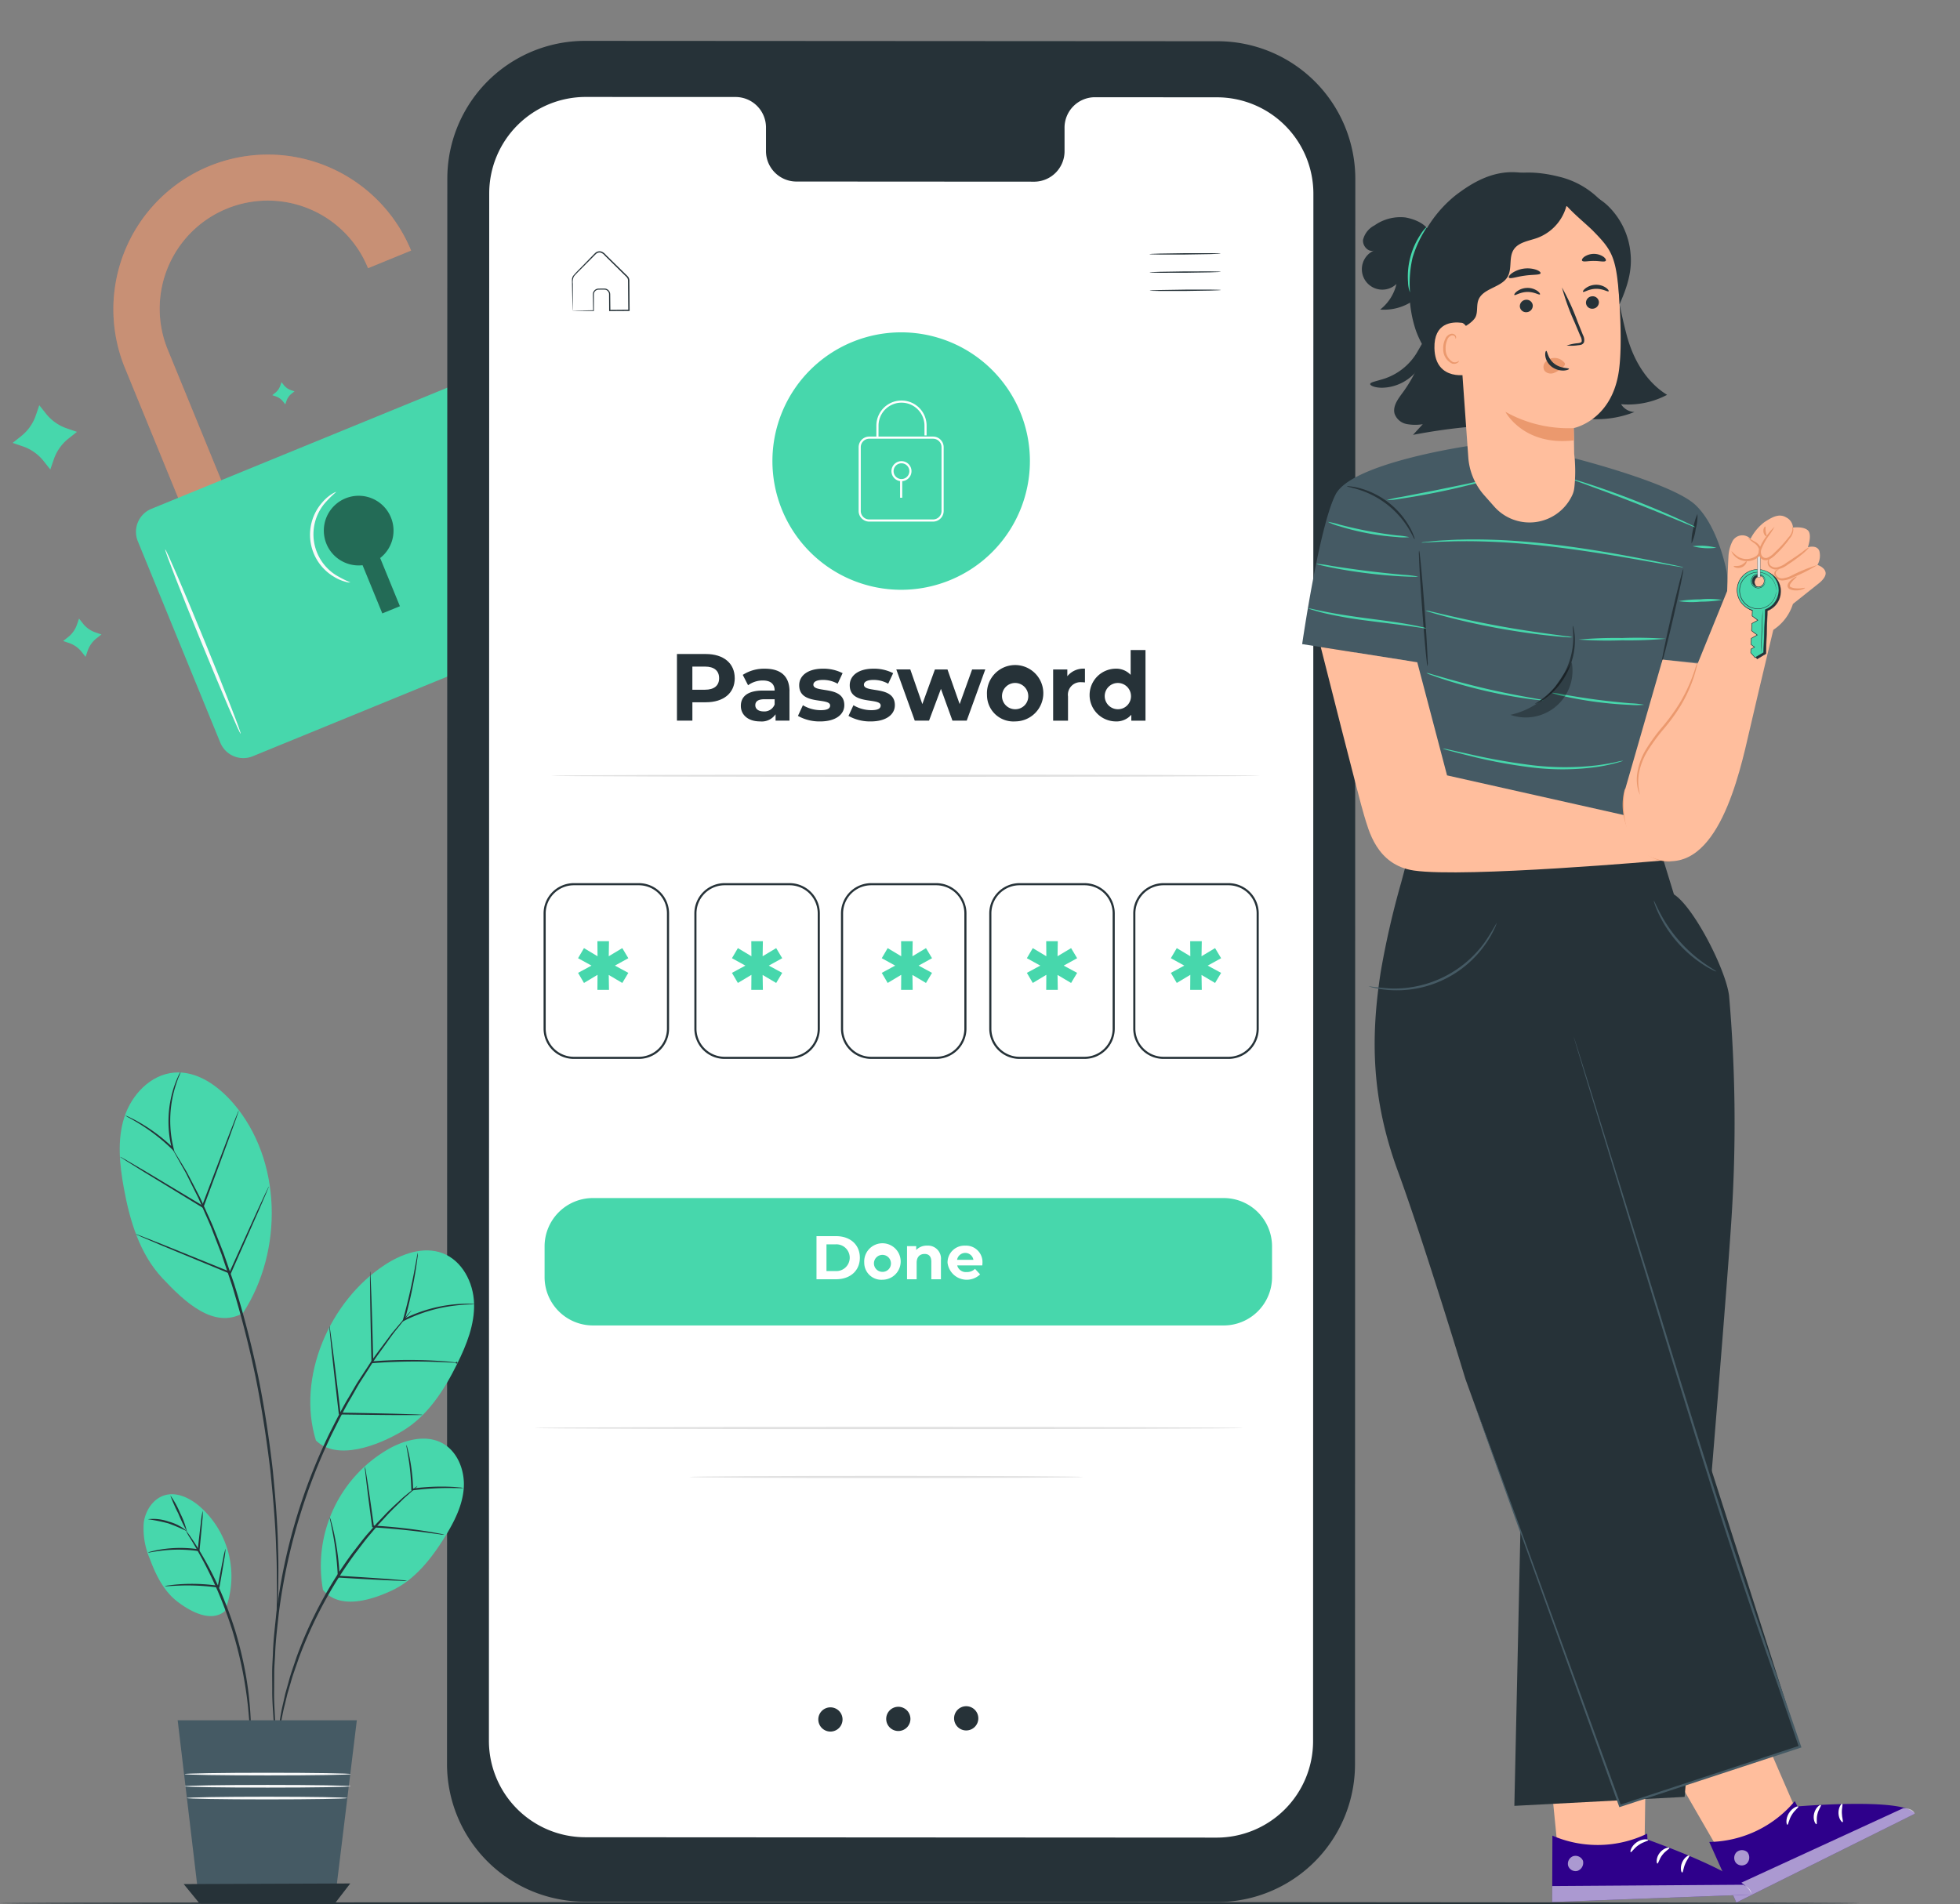 <svg xmlns="http://www.w3.org/2000/svg" xmlns:xlink="http://www.w3.org/1999/xlink" width="369.031" height="358.611" viewBox="0 0 369.031 358.611">
  <rect x="0" y="0" width="369.031" height="358.611" fill="#808080" stroke="none"/>
  <defs>
    <clipPath id="clip-path">
      <rect id="Rectangle_2774" data-name="Rectangle 2774" width="56.064" height="84.284" fill="#46d7ab"/>
    </clipPath>
    <clipPath id="clip-path-2">
      <rect id="Rectangle_2775" data-name="Rectangle 2775" width="14.314" height="22.128" fill="none"/>
    </clipPath>
    <clipPath id="clip-path-3">
      <rect id="Rectangle_2779" data-name="Rectangle 2779" width="2.837" height="2.882" fill="none"/>
    </clipPath>
    <clipPath id="clip-path-4">
      <rect id="Rectangle_2780" data-name="Rectangle 2780" width="34.819" height="17.764" fill="none"/>
    </clipPath>
    <clipPath id="clip-path-5">
      <rect id="Rectangle_2781" data-name="Rectangle 2781" width="2.918" height="2.914" fill="none"/>
    </clipPath>
    <clipPath id="clip-path-6">
      <rect id="Rectangle_2782" data-name="Rectangle 2782" width="37.502" height="3.254" fill="none"/>
    </clipPath>
    <clipPath id="clip-path-7">
      <rect id="Rectangle_2783" data-name="Rectangle 2783" width="11.684" height="10.367" fill="none"/>
    </clipPath>
    <clipPath id="clip-path-8">
      <rect id="Rectangle_2785" data-name="Rectangle 2785" width="369.031" height="358.611" fill="none"/>
    </clipPath>
  </defs>
  <g id="Group_89701" data-name="Group 89701" transform="translate(13859.73 16752.545)">
    <path id="Path_3627" data-name="Path 3627" d="M44.536,38.249a29.152,29.152,0,0,0-15.913,37.98L46.7,120.36l8.108-3.32L36.733,72.909A20.356,20.356,0,1,1,74.408,57.481l8.108-3.32a29.151,29.151,0,0,0-37.98-15.913" transform="translate(-13864.844 -16759.52)" fill="#ff725e"/>
    <g id="Group_89674" data-name="Group 89674" transform="translate(-13838.392 -16723.441)" opacity="0.3">
      <g id="Group_89673" data-name="Group 89673" transform="translate(0 0)">
        <g id="Group_89672" data-name="Group 89672" clip-path="url(#clip-path)">
          <path id="Path_3628" data-name="Path 3628" d="M44.536,38.249a29.152,29.152,0,0,0-15.913,37.98L46.7,120.36l8.108-3.32L36.733,72.909A20.356,20.356,0,1,1,74.408,57.481l8.108-3.32a29.151,29.151,0,0,0-37.98-15.913" transform="translate(-26.452 -36.077)" fill="#46d7ab"/>
        </g>
      </g>
    </g>
    <path id="Path_3629" data-name="Path 3629" d="M117.679,132.825,53.728,159.012a4.688,4.688,0,0,1-6.115-2.562L32.086,118.531a4.687,4.687,0,0,1,2.562-6.114L98.6,86.23a4.688,4.688,0,0,1,6.115,2.561l15.527,37.92a4.687,4.687,0,0,1-2.562,6.114" transform="translate(-13865.865 -16769.146)" fill="#47d7ac"/>
    <g id="Group_89677" data-name="Group 89677" transform="translate(-13798.749 -16659.158)" opacity="0.5">
      <g id="Group_89676" data-name="Group 89676" transform="translate(0 0)">
        <g id="Group_89675" data-name="Group 89675" clip-path="url(#clip-path-2)">
          <path id="Path_3630" data-name="Path 3630" d="M88.227,119.841a6.56,6.56,0,1,0-5.347,8.977l3.716,9.076,3.312-1.356-3.716-9.076a6.54,6.54,0,0,0,2.034-7.621" transform="translate(-75.595 -115.766)"/>
        </g>
      </g>
    </g>
    <path id="Path_3631" data-name="Path 3631" d="M52.771,162.977c-.167.069-3.483-7.647-7.408-17.231s-6.972-17.411-6.805-17.479,3.482,7.646,7.409,17.233,6.971,17.409,6.8,17.478" transform="translate(-13867.183 -16777.34)" fill="#fafafa"/>
    <path id="Path_3632" data-name="Path 3632" d="M79.965,131.875a2.021,2.021,0,0,1-.878-.112,8.011,8.011,0,0,1-2.218-.954,9.193,9.193,0,0,1-2.2-14,8.02,8.02,0,0,1,1.817-1.589c.486-.3.782-.41.8-.377a20.677,20.677,0,0,0-2.26,2.256,9.093,9.093,0,0,0,2.1,13.327,20.415,20.415,0,0,0,2.844,1.453" transform="translate(-13873.72 -16774.742)" fill="#fafafa"/>
    <path id="Path_3633" data-name="Path 3633" d="M17.338,145.548l.393-1.144.751.947A5.061,5.061,0,0,0,20.807,147l1.144.393L21,148.14a5.059,5.059,0,0,0-1.644,2.325l-.393,1.144-.751-.948a5.077,5.077,0,0,0-2.325-1.645l-1.144-.393.948-.751a5.067,5.067,0,0,0,1.644-2.324" transform="translate(-13862.581 -16780.459)" fill="#47d7ac"/>
    <path id="Path_3634" data-name="Path 3634" d="M65.059,89.874l.228-.664.436.55a2.947,2.947,0,0,0,1.35.955l.664.227-.55.436a2.943,2.943,0,0,0-.955,1.35L66,93.393l-.436-.55a2.941,2.941,0,0,0-1.35-.954l-.665-.228.55-.436a2.937,2.937,0,0,0,.955-1.35" transform="translate(-13872.016 -16769.789)" fill="#47d7ac"/>
    <path id="Path_3635" data-name="Path 3635" d="M7.311,96.52l.66-1.922L9.233,96.19a8.509,8.509,0,0,0,3.906,2.762l1.922.66-1.592,1.262a8.507,8.507,0,0,0-2.763,3.906l-.66,1.922L8.784,105.11a8.515,8.515,0,0,0-3.906-2.763l-1.922-.659,1.592-1.262A8.511,8.511,0,0,0,7.311,96.52" transform="translate(-13860.302 -16770.832)" fill="#47d7ac"/>
    <path id="Path_3636" data-name="Path 3636" d="M249.336,360.023l-119.079-.071a25.939,25.939,0,0,1-25.925-25.943l.059-298.535A25.939,25.939,0,0,1,130.345,9.54l119.08.069a25.94,25.94,0,0,1,25.924,25.945L275.29,334.09a25.938,25.938,0,0,1-25.954,25.934" transform="translate(-13879.898 -16754.389)" fill="#263238"/>
    <path id="Path_3637" data-name="Path 3637" d="M251.189,22.7,228.1,22.685a5.735,5.735,0,0,0-5.607,5.857v4.188a5.735,5.735,0,0,1-5.607,5.857l-45-.027a5.741,5.741,0,0,1-5.606-5.864l0-4.188a5.742,5.742,0,0,0-5.607-5.864l-8.119,0-20.208-.012A18.168,18.168,0,0,0,114.17,40.793l-.057,291.391a18.167,18.167,0,0,0,18.155,18.171l118.843.069a18.165,18.165,0,0,0,18.176-18.163l.058-291.392A18.168,18.168,0,0,0,251.189,22.7" transform="translate(-13881.789 -16756.92)" fill="#fff"/>
    <path id="Path_3638" data-name="Path 3638" d="M195.554,400.825a2.281,2.281,0,1,1-2.3-2.263,2.282,2.282,0,0,1,2.3,2.263" transform="translate(-13896.65 -16829.59)" fill="#263238"/>
    <path id="Path_3639" data-name="Path 3639" d="M211.4,400.694a2.281,2.281,0,1,1-2.3-2.263,2.282,2.282,0,0,1,2.3,2.263" transform="translate(-13899.713 -16829.564)" fill="#263238"/>
    <path id="Path_3640" data-name="Path 3640" d="M227.245,400.563a2.281,2.281,0,1,1-2.3-2.263,2.281,2.281,0,0,1,2.3,2.263" transform="translate(-13902.776 -16829.539)" fill="#263238"/>
    <path id="Path_3641" data-name="Path 3641" d="M281.682,59.17c0,.069-3,.151-6.705.182s-6.707,0-6.708-.071,3-.15,6.706-.181,6.706,0,6.707.07" transform="translate(-13911.589 -16763.967)" fill="#263238"/>
    <path id="Path_3642" data-name="Path 3642" d="M281.717,63.424c0,.069-3,.151-6.705.182s-6.707,0-6.708-.07,3-.151,6.706-.182,6.706,0,6.707.07" transform="translate(-13911.596 -16764.789)" fill="#263238"/>
    <path id="Path_3643" data-name="Path 3643" d="M281.752,67.678c0,.069-3,.151-6.705.182s-6.707,0-6.708-.071,3-.15,6.706-.181,6.706,0,6.707.07" transform="translate(-13911.603 -16765.611)" fill="#263238"/>
    <path id="Path_3644" data-name="Path 3644" d="M133.637,69.867a2.471,2.471,0,0,1,.277-.017l.774-.023,2.866-.063-.07.072c-.01-.634-.02-1.328-.031-2.077,0-.385-.032-.752,0-1.193a1.088,1.088,0,0,1,.951-.873c.458-.009.87-.03,1.365-.006a1.1,1.1,0,0,1,.928,1.093c.01.968.022,1.98.033,3.029l-.118-.116,3.612-.036-.122.125c-.013-1.455-.027-2.96-.04-4.5q0-.577-.01-1.147a.906.906,0,0,0-.147-.472,2.84,2.84,0,0,0-.365-.392l-1.579-1.557-1.524-1.5-.739-.729a1.728,1.728,0,0,0-.753-.561.984.984,0,0,0-.841.161c-.223.187-.453.448-.674.662l-1.3,1.308c-.816.849-1.663,1.62-2.282,2.356a2.57,2.57,0,0,0-.182,1.355q0,.673,0,1.274c0,.784-.006,1.47-.009,2.051-.006.531-.009.964-.012,1.311,0,.3-.015.47-.015.47s-.013-.144-.023-.436c-.009-.342-.02-.769-.033-1.292q-.019-.88-.044-2.066-.011-.611-.023-1.3c0-.231-.007-.468-.01-.71a1.477,1.477,0,0,1,.2-.75c.666-.815,1.466-1.542,2.287-2.413l1.287-1.317c.232-.227.424-.455.7-.69a1.214,1.214,0,0,1,1.036-.2,1.93,1.93,0,0,1,.861.617l.741.726,1.528,1.5,1.583,1.554a2.937,2.937,0,0,1,.4.435,1.165,1.165,0,0,1,.187.6q0,.572.01,1.152c.011,1.542.023,3.047.035,4.5V69.9h-.123l-3.613.023H140.5v-.117c-.006-1.05-.011-2.061-.017-3.029a.884.884,0,0,0-.741-.89c-.42-.022-.905-.007-1.313,0a.9.9,0,0,0-.789.712c-.035.367-.008.787-.015,1.156,0,.75,0,1.444,0,2.077v.073h-.071l-2.909-.015-.759-.011a1.544,1.544,0,0,1-.252-.012" transform="translate(-13885.538 -16763.883)" fill="#263238"/>
    <path id="Path_3645" data-name="Path 3645" d="M168.881,157.227c0,2.8-2.1,4.534-5.448,4.534h-2.527v3.459H158V152.675h5.431c3.351,0,5.448,1.738,5.448,4.552m-2.94,0c0-1.38-.9-2.186-2.671-2.186h-2.365V159.4h2.365c1.775,0,2.671-.807,2.671-2.169" transform="translate(-13890.273 -16782.059)" fill="#263238"/>
    <path id="Path_3646" data-name="Path 3646" d="M182.068,160.38v5.5h-2.617v-1.2a3.164,3.164,0,0,1-2.939,1.345c-2.259,0-3.6-1.255-3.6-2.922,0-1.7,1.2-2.886,4.14-2.886h2.222c0-1.2-.717-1.9-2.222-1.9a4.637,4.637,0,0,0-2.778.9l-1-1.953a7.407,7.407,0,0,1,4.158-1.165c2.94,0,4.643,1.362,4.643,4.283m-2.8,2.456v-.986h-1.918c-1.308,0-1.721.484-1.721,1.129,0,.7.591,1.165,1.577,1.165a2.06,2.06,0,0,0,2.061-1.308" transform="translate(-13893.155 -16782.719)" fill="#263238"/>
    <path id="Path_3647" data-name="Path 3647" d="M186.241,164.986l.932-2.007a6.606,6.606,0,0,0,3.352.932c1.29,0,1.774-.34,1.774-.878,0-1.577-5.824.036-5.824-3.817,0-1.828,1.649-3.119,4.463-3.119a7.924,7.924,0,0,1,3.71.843l-.932,1.989a5.537,5.537,0,0,0-2.778-.717c-1.254,0-1.792.394-1.792.9,0,1.649,5.824.053,5.824,3.853,0,1.792-1.667,3.065-4.551,3.065a8.28,8.28,0,0,1-4.176-1.04" transform="translate(-13895.732 -16782.719)" fill="#263238"/>
    <path id="Path_3648" data-name="Path 3648" d="M198.039,164.986l.932-2.007a6.606,6.606,0,0,0,3.352.932c1.29,0,1.775-.34,1.775-.878,0-1.577-5.825.036-5.825-3.817,0-1.828,1.649-3.119,4.462-3.119a7.925,7.925,0,0,1,3.711.843l-.932,1.989a5.538,5.538,0,0,0-2.779-.717c-1.254,0-1.791.394-1.791.9,0,1.649,5.824.053,5.824,3.853,0,1.792-1.666,3.065-4.551,3.065a8.278,8.278,0,0,1-4.176-1.04" transform="translate(-13898.013 -16782.719)" fill="#263238"/>
    <path id="Path_3649" data-name="Path 3649" d="M225.949,156.274l-3.494,9.642h-2.689L217.6,159.93l-2.239,5.986h-2.689l-3.477-9.642h2.635L214.1,162.8l2.366-6.524h2.365l2.294,6.524,2.347-6.524Z" transform="translate(-13900.169 -16782.754)" fill="#263238"/>
    <path id="Path_3650" data-name="Path 3650" d="M230.366,161.061a5.307,5.307,0,1,1,5.3,4.964,4.963,4.963,0,0,1-5.3-4.964m7.76,0a2.472,2.472,0,1,0-2.456,2.67,2.434,2.434,0,0,0,2.456-2.67" transform="translate(-13904.262 -16782.719)" fill="#263238"/>
    <path id="Path_3651" data-name="Path 3651" d="M251.794,156.1v2.581c-.232-.018-.412-.035-.627-.035a2.369,2.369,0,0,0-2.563,2.688v4.552h-2.8v-9.642h2.671v1.272a3.889,3.889,0,0,1,3.315-1.416" transform="translate(-13907.247 -16782.719)" fill="#263238"/>
    <path id="Path_3652" data-name="Path 3652" d="M264.841,151.742v13.3h-2.67V163.93a3.709,3.709,0,0,1-3.011,1.254,4.966,4.966,0,0,1,0-9.929,3.707,3.707,0,0,1,2.886,1.165v-4.678ZM262.1,160.22a2.472,2.472,0,1,0-2.456,2.67,2.444,2.444,0,0,0,2.456-2.67" transform="translate(-13908.896 -16781.877)" fill="#263238"/>
    <path id="Path_3653" data-name="Path 3653" d="M262.07,181.033c0,.116-29.871.211-66.71.211s-66.717-.094-66.717-.211,29.865-.21,66.717-.21,66.71.094,66.71.21" transform="translate(-13884.599 -16787.5)" fill="#e0e0e0"/>
    <path id="Path_3654" data-name="Path 3654" d="M258.2,333.3c0,.116-29.871.21-66.71.21s-66.716-.094-66.716-.21,29.865-.21,66.716-.21,66.71.094,66.71.21" transform="translate(-13883.85 -16816.934)" fill="#e0e0e0"/>
    <path id="Path_3655" data-name="Path 3655" d="M235,344.731c0,.116-16.593.21-37.058.21s-37.06-.094-37.06-.21,16.59-.21,37.06-.21,37.058.094,37.058.21" transform="translate(-13890.829 -16819.143)" fill="#e0e0e0"/>
    <path id="Path_3656" data-name="Path 3656" d="M141.858,224.311l2.527,1.368-1.136,1.9-2.551-1.509.046,2.806h-2.18l.023-2.829-2.552,1.531-1.113-1.9,2.528-1.368-2.528-1.392,1.113-1.9,2.552,1.53-.023-2.829h2.18l-.046,2.829,2.551-1.53,1.136,1.9Z" transform="translate(-13885.813 -16795.018)" fill="#47d7ac"/>
    <path id="Path_3657" data-name="Path 3657" d="M177.774,224.311l2.527,1.368-1.136,1.9-2.551-1.509.046,2.806h-2.18l.023-2.829-2.552,1.531-1.113-1.9,2.528-1.368-2.528-1.392,1.113-1.9,2.552,1.53-.023-2.829h2.18l-.046,2.829,2.551-1.53,1.136,1.9Z" transform="translate(-13892.755 -16795.018)" fill="#47d7ac"/>
    <path id="Path_3658" data-name="Path 3658" d="M212.739,224.311l2.527,1.368-1.136,1.9-2.551-1.509.045,2.806h-2.18l.023-2.829-2.551,1.531-1.113-1.9,2.527-1.368-2.527-1.392,1.113-1.9,2.551,1.53-.023-2.829h2.18l-.045,2.829,2.551-1.53,1.136,1.9Z" transform="translate(-13899.514 -16795.018)" fill="#47d7ac"/>
    <path id="Path_3659" data-name="Path 3659" d="M246.607,224.311l2.527,1.368-1.136,1.9-2.551-1.509.045,2.806h-2.18l.023-2.829-2.551,1.531-1.113-1.9,2.527-1.368-2.527-1.392,1.113-1.9,2.551,1.53-.023-2.829h2.18l-.045,2.829,2.551-1.53,1.136,1.9Z" transform="translate(-13906.061 -16795.018)" fill="#47d7ac"/>
    <path id="Path_3660" data-name="Path 3660" d="M280.213,224.311l2.527,1.368-1.136,1.9-2.551-1.509.045,2.806h-2.18l.023-2.829-2.551,1.531-1.113-1.9,2.527-1.368-2.527-1.392,1.113-1.9,2.551,1.53-.023-2.829h2.18l-.045,2.829,2.551-1.53,1.136,1.9Z" transform="translate(-13912.557 -16795.018)" fill="#47d7ac"/>
    <path id="Path_3661" data-name="Path 3661" d="M144.8,239.259H132.571a5.707,5.707,0,0,1-5.7-5.7v-21.7a5.707,5.707,0,0,1,5.7-5.7H144.8a5.707,5.707,0,0,1,5.7,5.7v21.7a5.707,5.707,0,0,1-5.7,5.7m-12.228-32.7a5.3,5.3,0,0,0-5.3,5.3v21.7a5.3,5.3,0,0,0,5.3,5.3H144.8a5.3,5.3,0,0,0,5.3-5.3v-21.7a5.3,5.3,0,0,0-5.3-5.3Z" transform="translate(-13884.256 -16792.396)" fill="#263238"/>
    <path id="Path_3662" data-name="Path 3662" d="M179.989,239.259H167.761a5.707,5.707,0,0,1-5.7-5.7v-21.7a5.707,5.707,0,0,1,5.7-5.7h12.228a5.707,5.707,0,0,1,5.7,5.7v21.7a5.707,5.707,0,0,1-5.7,5.7m-12.228-32.7a5.3,5.3,0,0,0-5.3,5.3v21.7a5.3,5.3,0,0,0,5.3,5.3h12.228a5.3,5.3,0,0,0,5.3-5.3v-21.7a5.3,5.3,0,0,0-5.3-5.3Z" transform="translate(-13891.058 -16792.396)" fill="#263238"/>
    <path id="Path_3663" data-name="Path 3663" d="M214.212,239.259H201.984a5.707,5.707,0,0,1-5.7-5.7v-21.7a5.707,5.707,0,0,1,5.7-5.7h12.228a5.707,5.707,0,0,1,5.7,5.7v21.7a5.707,5.707,0,0,1-5.7,5.7m-12.228-32.7a5.3,5.3,0,0,0-5.3,5.3v21.7a5.3,5.3,0,0,0,5.3,5.3h12.228a5.3,5.3,0,0,0,5.3-5.3v-21.7a5.3,5.3,0,0,0-5.3-5.3Z" transform="translate(-13897.674 -16792.396)" fill="#263238"/>
    <path id="Path_3664" data-name="Path 3664" d="M248.822,239.259H236.594a5.707,5.707,0,0,1-5.7-5.7v-21.7a5.707,5.707,0,0,1,5.7-5.7h12.228a5.707,5.707,0,0,1,5.7,5.7v21.7a5.707,5.707,0,0,1-5.7,5.7m-12.228-32.7a5.3,5.3,0,0,0-5.3,5.3v21.7a5.3,5.3,0,0,0,5.3,5.3h12.228a5.3,5.3,0,0,0,5.3-5.3v-21.7a5.3,5.3,0,0,0-5.3-5.3Z" transform="translate(-13904.364 -16792.396)" fill="#263238"/>
    <path id="Path_3665" data-name="Path 3665" d="M282.428,239.259H270.2a5.707,5.707,0,0,1-5.7-5.7v-21.7a5.707,5.707,0,0,1,5.7-5.7h12.228a5.707,5.707,0,0,1,5.7,5.7v21.7a5.707,5.707,0,0,1-5.7,5.7m-12.228-32.7a5.3,5.3,0,0,0-5.3,5.3v21.7a5.3,5.3,0,0,0,5.3,5.3h12.228a5.3,5.3,0,0,0,5.3-5.3v-21.7a5.3,5.3,0,0,0-5.3-5.3Z" transform="translate(-13910.86 -16792.396)" fill="#263238"/>
    <path id="Path_3666" data-name="Path 3666" d="M254.965,303.662H136.213a9.107,9.107,0,0,1-9.107-9.108V288.78a9.107,9.107,0,0,1,9.107-9.108H254.965a9.108,9.108,0,0,1,9.108,9.108v5.775a9.108,9.108,0,0,1-9.108,9.108" transform="translate(-13884.301 -16806.607)" fill="#47d7ac"/>
    <path id="Path_3667" data-name="Path 3667" d="M190.57,288.566h3.687c2.656,0,4.476,1.6,4.476,4.058s-1.82,4.058-4.476,4.058H190.57Zm3.595,6.574a2.52,2.52,0,1,0,0-5.032h-1.716v5.032Z" transform="translate(-13896.569 -16808.326)" fill="#fff"/>
    <path id="Path_3668" data-name="Path 3668" d="M201.713,293.991a3.434,3.434,0,1,1,3.432,3.211,3.211,3.211,0,0,1-3.432-3.211m5.021,0a1.6,1.6,0,1,0-1.588,1.728,1.574,1.574,0,0,0,1.588-1.728" transform="translate(-13898.723 -16808.754)" fill="#fff"/>
    <path id="Path_3669" data-name="Path 3669" d="M218.084,293.539v3.571h-1.809v-3.293c0-1.009-.464-1.472-1.264-1.472-.87,0-1.5.533-1.5,1.681v3.084h-1.809v-6.239h1.727v.732a2.729,2.729,0,0,1,2.064-.824,2.446,2.446,0,0,1,2.585,2.76" transform="translate(-13900.655 -16808.754)" fill="#fff"/>
    <path id="Path_3670" data-name="Path 3670" d="M227.693,294.5h-4.718a1.664,1.664,0,0,0,1.786,1.252,2.116,2.116,0,0,0,1.565-.6l.962,1.043a3.642,3.642,0,0,1-6.133-2.2,3.176,3.176,0,0,1,3.328-3.212,3.089,3.089,0,0,1,3.247,3.235c0,.14-.023.336-.036.487m-4.742-1.055h3.073a1.558,1.558,0,0,0-3.073,0" transform="translate(-13902.481 -16808.754)" fill="#fff"/>
    <path id="Path_3671" data-name="Path 3671" d="M228.762,101.821a24.24,24.24,0,1,1-24.24-24.24,24.24,24.24,0,0,1,24.24,24.24" transform="translate(-13894.58 -16767.541)" fill="#47d7ac"/>
    <path id="Path_3672" data-name="Path 3672" d="M204.944,100.491h-.4V98.227a4.728,4.728,0,0,1,9.457,0v1.844h-.4V98.227a4.325,4.325,0,0,0-8.65,0Z" transform="translate(-13899.27 -16770.619)" fill="#fff"/>
    <path id="Path_3673" data-name="Path 3673" d="M214.423,117.925H202.4a2,2,0,0,1-1.994-1.994V103.909a2,2,0,0,1,1.994-1.993h12.021a2,2,0,0,1,1.994,1.993v12.021a2,2,0,0,1-1.994,1.994M202.4,102.319a1.592,1.592,0,0,0-1.591,1.59v12.021a1.593,1.593,0,0,0,1.591,1.591h12.021a1.592,1.592,0,0,0,1.591-1.591V103.909a1.592,1.592,0,0,0-1.591-1.59Z" transform="translate(-13898.471 -16772.246)" fill="#fff"/>
    <path id="Path_3674" data-name="Path 3674" d="M209.95,111.423a1.887,1.887,0,1,1,1.887-1.887,1.889,1.889,0,0,1-1.887,1.887m0-3.37a1.484,1.484,0,1,0,1.484,1.484,1.485,1.485,0,0,0-1.484-1.484" transform="translate(-13899.95 -16773.354)" fill="#fff"/>
    <rect id="Rectangle_2777" data-name="Rectangle 2777" width="0.403" height="3.406" transform="translate(-13690.261 -16662.221)" fill="#fff"/>
    <path id="Path_3675" data-name="Path 3675" d="M411.5,414.469l-15.225-35.117L378.81,390.563l18.524,32.1,9.286-4.163Z" transform="translate(-13932.957 -16825.877)" fill="#ffbe9d"/>
    <path id="Path_3676" data-name="Path 3676" d="M415.046,420.457l.507.994s20.289-1.73,22.082,1.381L404.045,439.55l-5.106-11.405a21.466,21.466,0,0,0,16.107-7.688" transform="translate(-13936.848 -16833.822)" fill="#2e008b"/>
    <g id="Group_89684" data-name="Group 89684" transform="translate(-13533.21 -16404.139)" opacity="0.6">
      <g id="Group_89683" data-name="Group 89683" transform="translate(0 0)">
        <g id="Group_89682" data-name="Group 89682" clip-path="url(#clip-path-3)">
          <path id="Path_3677" data-name="Path 3677" d="M405.244,432.237a1.533,1.533,0,0,0-.169,2.038,1.473,1.473,0,0,0,2.018.186,1.617,1.617,0,0,0,.168-2.159,1.529,1.529,0,0,0-2.121.04" transform="translate(-404.764 -431.894)" fill="#fff"/>
        </g>
      </g>
    </g>
    <g id="Group_89687" data-name="Group 89687" transform="translate(-13534.032 -16412.035)" opacity="0.6">
      <g id="Group_89686" data-name="Group 89686" transform="translate(0 0)">
        <g id="Group_89685" data-name="Group 89685" clip-path="url(#clip-path-4)">
          <path id="Path_3678" data-name="Path 3678" d="M404.974,439.868l-1.228-2.743,32.644-15.019s1.819-.094,2.175,1.044Z" transform="translate(-403.745 -422.105)" fill="#fff"/>
        </g>
      </g>
    </g>
    <path id="Path_3679" data-name="Path 3679" d="M419.2,421.723c.077.167-.707.649-1.251,1.579-.569.915-.632,1.832-.815,1.842-.167.044-.411-1.058.269-2.172s1.758-1.417,1.8-1.249" transform="translate(-13940.329 -16834.059)" fill="#fff"/>
    <path id="Path_3680" data-name="Path 3680" d="M424.676,421.359c.117.14-.455.773-.667,1.744-.24.964-.007,1.784-.174,1.859-.141.1-.732-.8-.446-2s1.206-1.754,1.287-1.6" transform="translate(-13941.56 -16833.992)" fill="#fff"/>
    <path id="Path_3681" data-name="Path 3681" d="M429.894,424.529c-.132.109-.768-.6-.794-1.7s.564-1.847.7-1.745c.16.089-.1.818-.064,1.728.014.909.311,1.625.157,1.721" transform="translate(-13942.679 -16833.941)" fill="#fff"/>
    <path id="Path_3682" data-name="Path 3682" d="M379.061,421.268l.582-38.27-20.532,3.027,3.666,36.88,10.176.029Z" transform="translate(-13929.149 -16826.582)" fill="#ffbe9d"/>
    <path id="Path_3683" data-name="Path 3683" d="M380.165,428.052l.052,1.113s19.2,6.776,19.556,10.35l-37.493,1.408.041-12.5a21.464,21.464,0,0,0,17.845-.375" transform="translate(-13929.762 -16835.291)" fill="#2e008b"/>
    <g id="Group_89690" data-name="Group 89690" transform="translate(-13564.532 -16403.094)" opacity="0.6">
      <g id="Group_89689" data-name="Group 89689" transform="translate(0 0)">
        <g id="Group_89688" data-name="Group 89688" clip-path="url(#clip-path-5)">
          <path id="Path_3684" data-name="Path 3684" d="M366.973,433.267a1.532,1.532,0,0,0-.993,1.787,1.473,1.473,0,0,0,1.763,1,1.616,1.616,0,0,0,1.041-1.9,1.527,1.527,0,0,0-1.948-.837" transform="translate(-365.936 -433.19)" fill="#fff"/>
        </g>
      </g>
    </g>
    <g id="Group_89693" data-name="Group 89693" transform="translate(-13567.482 -16397.621)" opacity="0.6">
      <g id="Group_89692" data-name="Group 89692" transform="translate(0 0)">
        <g id="Group_89691" data-name="Group 89691" clip-path="url(#clip-path-6)">
          <path id="Path_3685" data-name="Path 3685" d="M362.279,443.226l.009-3.006,35.932-.248s1.7.664,1.553,1.846Z" transform="translate(-362.279 -439.973)" fill="#fff"/>
        </g>
      </g>
    </g>
    <path id="Path_3686" data-name="Path 3686" d="M383.882,429.52c0,.183-.912.3-1.79.924-.9.6-1.329,1.409-1.5,1.343-.17-.029.061-1.134,1.138-1.869s2.186-.567,2.152-.4" transform="translate(-13933.292 -16835.545)" fill="#fff"/>
    <path id="Path_3687" data-name="Path 3687" d="M389.06,431.373c.048.176-.732.517-1.325,1.315-.616.78-.741,1.623-.924,1.622-.171.035-.338-1.033.419-2.01s1.821-1.1,1.831-.927" transform="translate(-13934.476 -16835.92)" fill="#fff"/>
    <path id="Path_3688" data-name="Path 3688" d="M392.562,436.35c-.165.045-.454-.86-.022-1.88s1.274-1.452,1.358-1.3c.109.147-.427.705-.77,1.548-.361.835-.385,1.609-.566,1.634" transform="translate(-13935.567 -16836.273)" fill="#fff"/>
    <path id="Path_3689" data-name="Path 3689" d="M356.891,229.779l-.763-30.134L326.8,201.188l-.953,3.565A161.353,161.353,0,0,0,322,221.531c-1.968,12.622-1.736,24.114,3.212,37.6s12.726,39.157,12.726,39.157l29.1,80.371,33.884-11.139Z" transform="translate(-13921.753 -16791.137)" fill="#263238"/>
    <path id="Path_3690" data-name="Path 3690" d="M380.931,198.437l2.563,8.343c3.758,2.389,9.83,14.282,10.388,19.139a276.751,276.751,0,0,1,.506,40.97c-.939,16.028-8.878,109.851-8.878,109.851l-32.06,1.688,3.341-151.707,1.408-27.088Z" transform="translate(-13928.055 -16790.904)" fill="#263238"/>
    <path id="Path_3691" data-name="Path 3691" d="M319.425,227.346a4.87,4.87,0,0,0,1.108.329,18.211,18.211,0,0,0,3.126.421,20.369,20.369,0,0,0,17.93-8.887,18.233,18.233,0,0,0,1.558-2.743,4.912,4.912,0,0,0,.409-1.081,42.671,42.671,0,0,1-2.226,3.641,20.991,20.991,0,0,1-17.658,8.753,42.622,42.622,0,0,1-4.246-.433" transform="translate(-13921.478 -16794.18)" fill="#455a64"/>
    <path id="Path_3692" data-name="Path 3692" d="M386,210.238a2.227,2.227,0,0,0,.183.7,15.957,15.957,0,0,0,.741,1.813,23.331,23.331,0,0,0,8.458,9.595,16.1,16.1,0,0,0,1.7.963,2.238,2.238,0,0,0,.668.269c.035-.067-.858-.556-2.2-1.495a26.872,26.872,0,0,1-8.351-9.475c-.765-1.445-1.137-2.393-1.208-2.366" transform="translate(-13934.346 -16793.186)" fill="#455a64"/>
    <path id="Path_3693" data-name="Path 3693" d="M362.878,241.988s.08.21.215.624l.59,1.847,2.228,7.112,8.118,26.177c6.959,22.07,15.789,52.812,27.63,86.085q2.041,5.975,4.033,11.805l.07.206-.207.067-33.888,11.125-.184.061-.066-.182L351.94,332.889l-5.545-15.48c-.634-1.792-1.124-3.174-1.458-4.121-.16-.461-.282-.814-.368-1.064s-.115-.365-.115-.365.055.118.146.353l.4,1.053c.348.942.857,2.317,1.518,4.1,1.317,3.6,3.233,8.836,5.652,15.442,4.818,13.249,11.629,31.984,19.625,53.972l-.25-.121L405.423,375.5l-.136.273q-1.992-5.825-4.036-11.807c-11.843-33.279-20.628-64.036-27.513-86.131-3.37-11.062-6.1-20.016-7.988-26.219-.931-3.09-1.655-5.492-2.151-7.135l-.549-1.859c-.121-.419-.173-.637-.173-.637" transform="translate(-13926.315 -16799.322)" fill="#455a64"/>
    <path id="Path_3694" data-name="Path 3694" d="M383.871,127.881s-1.534-8.583-5.928-12.684-22.716-8.751-22.716-8.751.217,6.359-3.877,8.066c-4.345,1.81-8.685,1.2-12.125-2.392a17.544,17.544,0,0,1-4.175-7.974s-21.714,3.169-24.807,9.055-6.319,28.226-6.319,28.226l19.675,3.106-.641,38.224,51.707-2.722-2.894-35.687,14.182,1.269Z" transform="translate(-13918.481 -16772.678)" fill="#455a64"/>
    <path id="Path_3695" data-name="Path 3695" d="M332.8,150.3a3.225,3.225,0,0,0,.024-.862c-.014-.553-.048-1.354-.1-2.341-.1-1.974-.279-4.7-.5-7.708s-.446-5.732-.632-7.7c-.093-.984-.176-1.781-.243-2.331a3.232,3.232,0,0,0-.15-.852,3.2,3.2,0,0,0-.024.861c.014.553.048,1.352.1,2.339.1,1.975.279,4.7.5,7.712s.446,5.733.631,7.7c.093.985.176,1.781.243,2.331a3.2,3.2,0,0,0,.15.85" transform="translate(-13923.747 -16777.385)" fill="#263238"/>
    <path id="Path_3696" data-name="Path 3696" d="M391.9,132.885c-.121-.028-1.132,3.9-2.258,8.768s-1.942,8.842-1.821,8.87,1.132-3.9,2.258-8.769,1.942-8.841,1.821-8.87" transform="translate(-13934.696 -16778.232)" fill="#263238"/>
    <path id="Path_3697" data-name="Path 3697" d="M314.364,113.526c-.011.081.936.2,2.385.669a16.932,16.932,0,0,1,9.155,7.153c.8,1.294,1.15,2.183,1.225,2.152a1.94,1.94,0,0,0-.181-.649,10.753,10.753,0,0,0-.77-1.665,15.455,15.455,0,0,0-9.337-7.3,10.743,10.743,0,0,0-1.8-.345,1.955,1.955,0,0,0-.674-.019" transform="translate(-13920.499 -16774.486)" fill="#263238"/>
    <path id="Path_3698" data-name="Path 3698" d="M395.909,119.988a9.109,9.109,0,0,0-.772,2.731,9.146,9.146,0,0,0-.332,2.818,9.1,9.1,0,0,0,.772-2.731,9.088,9.088,0,0,0,.332-2.818" transform="translate(-13936.041 -16775.74)" fill="#263238"/>
    <path id="Path_3699" data-name="Path 3699" d="M308.264,151.046s7.387,29.29,8.187,31.788,2.236,9.258,9.367,10.3c9.629,1.4,46.979-1.9,46.979-1.9l-7.53-8.564-33.224-7.458-5.607-21.3Z" transform="translate(-13919.32 -16781.742)" fill="#ffbe9d"/>
    <path id="Path_3700" data-name="Path 3700" d="M379.242,184.015a2.089,2.089,0,0,0-.244.7,9.746,9.746,0,0,0-.271,1.993,11.4,11.4,0,0,0,1.676,6.376,13.31,13.31,0,0,0,2.3,2.856,7.167,7.167,0,0,0,2.587,1.533,6.993,6.993,0,0,0,1.991.34,2.191,2.191,0,0,0,.737-.063,15.086,15.086,0,0,1-2.622-.576,7.283,7.283,0,0,1-2.413-1.538,13.954,13.954,0,0,1-2.2-2.789,11.929,11.929,0,0,1-1.74-6.134c-.012-1.664.279-2.678.2-2.7" transform="translate(-13932.939 -16788.117)" fill="#eb996e"/>
    <path id="Path_3701" data-name="Path 3701" d="M327.578,145.774a3.576,3.576,0,0,1-.885-.086l-2.388-.349c-2.015-.291-4.81-.62-7.9-1.02a78.482,78.482,0,0,1-7.864-1.367c-.995-.239-1.793-.456-2.337-.634a3.557,3.557,0,0,1-.833-.311c.019-.067,1.24.251,3.235.648s4.772.837,7.856,1.238,5.88.777,7.889,1.146c1.005.183,1.815.348,2.37.485a3.537,3.537,0,0,1,.854.25" transform="translate(-13918.762 -16779.994)" fill="#47d7ac"/>
    <path id="Path_3702" data-name="Path 3702" d="M326.39,134.01a2.647,2.647,0,0,1-.765.042c-.492,0-1.2-.022-2.079-.065-1.754-.086-4.174-.277-6.833-.607s-5.053-.743-6.774-1.091c-.861-.174-1.555-.328-2.03-.449a2.6,2.6,0,0,1-.732-.229,21.236,21.236,0,0,1,2.815.378c1.731.27,4.123.632,6.774.964s5.058.568,6.8.731a21.2,21.2,0,0,1,2.822.327" transform="translate(-13919.11 -16777.984)" fill="#47d7ac"/>
    <path id="Path_3703" data-name="Path 3703" d="M325.257,124.7a10.337,10.337,0,0,1-2.3-.019,47.963,47.963,0,0,1-10.887-2.044,10.453,10.453,0,0,1-2.15-.816,14.644,14.644,0,0,1,2.233.524c1.368.353,3.265.809,5.381,1.208s4.049.659,5.452.826a14.709,14.709,0,0,1,2.271.322" transform="translate(-13919.641 -16776.092)" fill="#47d7ac"/>
    <path id="Path_3704" data-name="Path 3704" d="M341.718,112.278a15.769,15.769,0,0,1-2.592.771c-1.617.414-3.863.935-6.36,1.435s-4.773.882-6.425,1.121a15.727,15.727,0,0,1-2.689.285,17.975,17.975,0,0,1,2.638-.585l6.391-1.243,6.376-1.31a18.122,18.122,0,0,1,2.66-.474" transform="translate(-13922.295 -16774.246)" fill="#47d7ac"/>
    <path id="Path_3705" data-name="Path 3705" d="M390.169,120.917a4.331,4.331,0,0,1-.925-.323l-2.464-1.013c-2.076-.862-4.947-2.042-8.141-3.291s-6.107-2.325-8.218-3.1l-2.5-.925a4.377,4.377,0,0,1-.9-.389,4.273,4.273,0,0,1,.953.23c.605.174,1.475.445,2.544.8,2.139.7,5.073,1.736,8.274,2.986s6.058,2.478,8.106,3.412c1.024.466,1.847.856,2.41,1.138a4.3,4.3,0,0,1,.857.477" transform="translate(-13930.679 -16774.17)" fill="#47d7ac"/>
    <path id="Path_3706" data-name="Path 3706" d="M381.064,131.173a2.262,2.262,0,0,1-.5-.052l-1.431-.232-5.247-.916c-4.43-.774-10.55-1.848-17.356-2.669-3.406-.4-6.66-.678-9.624-.853-2.965-.152-5.64-.219-7.885-.182-1.123-.009-2.138.046-3.029.07s-1.659.064-2.287.1l-1.446.073a2.3,2.3,0,0,1-.507,0,2.2,2.2,0,0,1,.5-.083l1.442-.153c.627-.067,1.394-.136,2.288-.177s1.909-.124,3.036-.135c2.251-.075,4.935-.04,7.911.09,2.974.154,6.241.421,9.653.822,6.825.823,12.944,1.947,17.361,2.8,2.209.427,3.992.791,5.223,1.051l1.415.311a2.288,2.288,0,0,1,.489.137" transform="translate(-13923.859 -16776.887)" fill="#47d7ac"/>
    <path id="Path_3707" data-name="Path 3707" d="M360.38,147.557a5.5,5.5,0,0,1-1.11-.026c-.712-.043-1.741-.131-3.011-.263-2.538-.261-6.035-.725-9.867-1.422s-7.269-1.5-9.737-2.153c-1.233-.325-2.227-.605-2.909-.816a5.568,5.568,0,0,1-1.047-.367,5.491,5.491,0,0,1,1.091.2l2.939.683c2.481.575,5.918,1.326,9.74,2.025s7.3,1.206,9.826,1.544l2.991.4a5.481,5.481,0,0,1,1.093.193" transform="translate(-13924.044 -16780.092)" fill="#47d7ac"/>
    <path id="Path_3708" data-name="Path 3708" d="M384.837,149.073a78.366,78.366,0,0,1-8.2.293,78.356,78.356,0,0,1-8.2-.138,78.347,78.347,0,0,1,8.2-.293,78.358,78.358,0,0,1,8.2.138" transform="translate(-13930.952 -16781.332)" fill="#47d7ac"/>
    <path id="Path_3709" data-name="Path 3709" d="M354.926,162.239a3.576,3.576,0,0,1-.893-.041c-.572-.052-1.4-.153-2.411-.3-2.032-.289-4.826-.783-7.877-1.5s-5.775-1.512-7.723-2.154c-.975-.32-1.759-.6-2.294-.8a3.635,3.635,0,0,1-.818-.359,3.557,3.557,0,0,1,.87.2l2.331.671c1.967.565,4.693,1.313,7.733,2.026s5.814,1.25,7.827,1.614l2.386.433a3.593,3.593,0,0,1,.87.207" transform="translate(-13924.084 -16782.91)" fill="#47d7ac"/>
    <path id="Path_3710" data-name="Path 3710" d="M379.55,163.967a13.548,13.548,0,0,1-2.6.027c-1.6-.058-3.816-.219-6.245-.533s-4.609-.727-6.174-1.08a13.607,13.607,0,0,1-2.5-.689,18.053,18.053,0,0,1,2.564.391c1.575.276,3.753.636,6.17.951s4.614.521,6.208.657a18.042,18.042,0,0,1,2.579.277" transform="translate(-13929.713 -16783.799)" fill="#47d7ac"/>
    <path id="Path_3711" data-name="Path 3711" d="M370.684,177.025a1.086,1.086,0,0,1-.328.132c-.219.069-.54.183-.965.292a31.491,31.491,0,0,1-3.63.754,47.341,47.341,0,0,1-12.213.1,95.5,95.5,0,0,1-12.007-2.251c-1.517-.374-2.739-.695-3.581-.926a8.113,8.113,0,0,1-1.3-.4,8.205,8.205,0,0,1,1.337.24l3.611.793a116.567,116.567,0,0,0,11.985,2.119,51.6,51.6,0,0,0,12.123.024c1.542-.2,2.781-.43,3.633-.616a9.5,9.5,0,0,1,1.332-.261" transform="translate(-13924.81 -16786.32)" fill="#47d7ac"/>
    <path id="Path_3712" data-name="Path 3712" d="M399.982,140.006a25.391,25.391,0,0,1-4.091.333,16.25,16.25,0,0,1-4.112-.1,25.262,25.262,0,0,1,4.092-.333,16.158,16.158,0,0,1,4.111.1" transform="translate(-13935.464 -16779.58)" fill="#47d7ac"/>
    <path id="Path_3713" data-name="Path 3713" d="M399.533,127.771a11.745,11.745,0,0,1-4.465-.29,11.745,11.745,0,0,1,4.465.29" transform="translate(-13936.1 -16777.166)" fill="#47d7ac"/>
    <path id="Path_3714" data-name="Path 3714" d="M358.263,160.813c-.04-.073.845-.513,2.051-1.515a14.267,14.267,0,0,0,1.922-1.955,14.586,14.586,0,0,0,2.9-6,14.239,14.239,0,0,0,.336-2.722c.035-1.567-.171-2.533-.089-2.548a2.151,2.151,0,0,1,.19.667,5.124,5.124,0,0,1,.129.8,8.436,8.436,0,0,1,.073,1.078,12.763,12.763,0,0,1-.253,2.8,13.833,13.833,0,0,1-2.977,6.166,12.888,12.888,0,0,1-2.037,1.941,8.776,8.776,0,0,1-.891.612,5.27,5.27,0,0,1-.709.4,2.152,2.152,0,0,1-.642.265" transform="translate(-13928.985 -16780.783)" fill="#263238"/>
    <g id="Group_89696" data-name="Group 89696" transform="translate(-13575.354 -16627.824)" opacity="0.3">
      <g id="Group_89695" data-name="Group 89695" transform="translate(0 0)">
        <g id="Group_89694" data-name="Group 89694" clip-path="url(#clip-path-7)">
          <path id="Path_3715" data-name="Path 3715" d="M364.068,154.607l-3.144,4.659a14.905,14.905,0,0,1-8.4,5.236,8.795,8.795,0,0,0,11.548-9.9" transform="translate(-352.521 -154.607)"/>
        </g>
      </g>
    </g>
    <path id="Path_3716" data-name="Path 3716" d="M376.248,87.31a15.621,15.621,0,0,0,8.658-1.765c-3.9-2.4-6.372-6.662-7.559-11.089s-2.73-11.976-2.773-16.559l-7.146,31.758a19.238,19.238,0,0,0,11.339-.877,3.129,3.129,0,0,1-2.52-1.468" transform="translate(-13930.757 -16763.736)" fill="#263238"/>
    <path id="Path_3717" data-name="Path 3717" d="M347.729,95.048A22.376,22.376,0,0,1,346,83.694l-14.408-5.461A25.436,25.436,0,0,1,327,89.062c-.881,1.194-1.929,2.58-1.515,4a3.008,3.008,0,0,0,2.235,1.909,8.882,8.882,0,0,0,3.061.038l-1.841,2.006a110.669,110.669,0,0,1,18.791-1.972" transform="translate(-13922.631 -16767.668)" fill="#263238"/>
    <path id="Path_3718" data-name="Path 3718" d="M349.627,40.26c-4.544-.469-8.381,1.519-12,4.3a23.211,23.211,0,0,0-7.5,25.328,17.849,17.849,0,0,0,9.487,10.34c6.04,2.586,13.448,1.062,18.418-3.235a22.6,22.6,0,0,0,7.355-17.6,21.706,21.706,0,0,0-4.271-12.654,16.534,16.534,0,0,0-11.488-6.482" transform="translate(-13923.313 -16760.314)" fill="#263238"/>
    <path id="Path_3719" data-name="Path 3719" d="M339.872,56.393c.545-1.763.165-3.665.3-5.5.31-4.05,3.332-7.478,6.969-9.287,3.382-1.683,7.651-1.643,11.93-.563a16.027,16.027,0,0,1,7.81,4.39,12.628,12.628,0,0,1,3.057,11.165l-20.724-1.646a22.936,22.936,0,0,1-5.953,4.5,4.248,4.248,0,0,1-2.121.482,1.915,1.915,0,0,1-1.683-1.212,4.062,4.062,0,0,1,.409-2.325" transform="translate(-13925.337 -16760.33)" fill="#263238"/>
    <path id="Path_3720" data-name="Path 3720" d="M359.864,48.2l-17.674,4.97a3.354,3.354,0,0,0-2.91,3.481l2.755,38.771a12.066,12.066,0,0,0,3,7.149l1.853,2.093a8.864,8.864,0,0,0,14.7-2.067,4.275,4.275,0,0,0,.346-1.042,8.05,8.05,0,0,0,.111-.887,28.119,28.119,0,0,0-.073-5.894c-.052-3.465-.09-4.885-.087-4.853,0,0,7.274-1.408,8.535-10.98.627-4.761.182-12.528-.387-18.87-.512-5.71-4.488-12.626-10.17-11.871" transform="translate(-13925.314 -16761.852)" fill="#ffbe9d"/>
    <path id="Path_3721" data-name="Path 3721" d="M372.6,70.239a1.223,1.223,0,0,1-1.146,1.265,1.169,1.169,0,0,1-1.289-1.069,1.223,1.223,0,0,1,1.145-1.265,1.17,1.17,0,0,1,1.291,1.069" transform="translate(-13931.286 -16765.916)" fill="#263238"/>
    <path id="Path_3722" data-name="Path 3722" d="M374.289,67.7c-.147.164-1.091-.5-2.407-.459-1.314.019-2.262.721-2.409.565-.073-.069.074-.361.486-.678a3.362,3.362,0,0,1,1.923-.65,3.222,3.222,0,0,1,1.922.565c.413.3.557.584.485.657" transform="translate(-13931.148 -16765.396)" fill="#263238"/>
    <path id="Path_3723" data-name="Path 3723" d="M357.164,71.051a1.223,1.223,0,0,1-1.146,1.265,1.17,1.17,0,0,1-1.289-1.069,1.224,1.224,0,0,1,1.145-1.266,1.171,1.171,0,0,1,1.291,1.07" transform="translate(-13928.302 -16766.072)" fill="#263238"/>
    <path id="Path_3724" data-name="Path 3724" d="M358.267,68.432c-.148.164-1.093-.5-2.408-.458-1.314.019-2.262.721-2.409.564-.072-.069.073-.361.487-.678a3.354,3.354,0,0,1,1.923-.649,3.225,3.225,0,0,1,1.922.565c.411.3.557.584.485.657" transform="translate(-13928.052 -16765.537)" fill="#263238"/>
    <path id="Path_3725" data-name="Path 3725" d="M365.448,78.038a8.756,8.756,0,0,1,2.126-.442c.335-.043.651-.119.7-.348a1.71,1.71,0,0,0-.251-.991q-.506-1.206-1.062-2.532a43.936,43.936,0,0,1-2.409-6.63,43.886,43.886,0,0,1,2.937,6.422c.356.889.7,1.736,1.02,2.548a1.939,1.939,0,0,1,.21,1.313.846.846,0,0,1-.54.507,2.23,2.23,0,0,1-.568.094,8.489,8.489,0,0,1-2.166.061" transform="translate(-13930.199 -16765.514)" fill="#263238"/>
    <path id="Path_3726" data-name="Path 3726" d="M364.223,99.2a24.258,24.258,0,0,1-12.857-3.066s3.386,6.514,12.9,5.368Z" transform="translate(-13927.652 -16771.127)" fill="#eb996e"/>
    <path id="Path_3727" data-name="Path 3727" d="M364.145,84.407A2.37,2.37,0,0,0,362,83.584a2.166,2.166,0,0,0-1.474.841A1.372,1.372,0,0,0,360.461,86a1.593,1.593,0,0,0,1.736.39,4.98,4.98,0,0,0,1.655-1.049,1.44,1.44,0,0,0,.365-.4.44.44,0,0,0-.015-.49" transform="translate(-13929.367 -16768.697)" fill="#eb996e"/>
    <path id="Path_3728" data-name="Path 3728" d="M360.849,81.917c.214-.019.254,1.409,1.5,2.391s2.765.783,2.781.983c.023.09-.331.286-.973.321a3.555,3.555,0,0,1-2.32-.74,3.1,3.1,0,0,1-1.169-2.007c-.07-.6.08-.954.177-.948" transform="translate(-13929.447 -16768.381)" fill="#263238"/>
    <path id="Path_3729" data-name="Path 3729" d="M358.132,63.566c-.12.361-1.438.227-2.977.453-1.543.2-2.776.681-2.989.365-.1-.151.112-.493.607-.853a5.235,5.235,0,0,1,4.545-.624c.573.214.865.487.814.658" transform="translate(-13927.803 -16764.654)" fill="#263238"/>
    <path id="Path_3730" data-name="Path 3730" d="M373.709,60.564c-.223.3-1.138.019-2.228.033-1.091-.023-2.007.254-2.228-.052-.1-.149.04-.453.436-.746a3.23,3.23,0,0,1,3.591.015c.394.3.528.6.43.75" transform="translate(-13931.104 -16764)" fill="#263238"/>
    <path id="Path_3731" data-name="Path 3731" d="M335.571,53.878c1.5-5.579,9.127-13.546,14.9-13.406l9.445,5.1a8.883,8.883,0,0,1-5.711,7.061c-1.6.57-3.554.795-4.458,2.236-.922,1.472-.25,3.525-1.1,5.039-1.181,2.1-4.666,2.16-5.52,4.411-.374.983-.1,2.126-.495,3.1-.52,1.3-3.674,3.064-5.028,2.7s-1.461-2.635-1.951-3.805a6.306,6.306,0,0,1-.385-4.217c.458-2.718-.413-5.556.3-8.218" transform="translate(-13924.502 -16760.369)" fill="#263238"/>
    <path id="Path_3732" data-name="Path 3732" d="M341.539,77.792c-.021-.71-.886-2.361-1.59-2.452-1.88-.242-5.25,0-5.155,4.753.13,6.5,6.629,5.03,6.637,4.843.006-.145.179-4.692.108-7.143" transform="translate(-13924.448 -16767.096)" fill="#ffbe9d"/>
    <path id="Path_3733" data-name="Path 3733" d="M339.793,83.02c-.029-.02-.112.081-.3.173a1.135,1.135,0,0,1-.846.034A2.8,2.8,0,0,1,337.3,80.74a3.746,3.746,0,0,1,.285-1.628,1.3,1.3,0,0,1,.834-.886.578.578,0,0,1,.675.3c.09.181.052.311.086.321.019.016.137-.111.08-.378a.723.723,0,0,0-.265-.4.856.856,0,0,0-.629-.153,1.593,1.593,0,0,0-1.162,1.032,3.842,3.842,0,0,0-.357,1.82,2.94,2.94,0,0,0,1.708,2.774,1.215,1.215,0,0,0,1.033-.193c.2-.165.229-.311.207-.322" transform="translate(-13924.844 -16767.604)" fill="#eb996e"/>
    <path id="Path_3734" data-name="Path 3734" d="M330.76,54.257h0c-.111-2.029-2.731-3.19-4.736-3.52a8.447,8.447,0,0,0-5.769,1.5,4.159,4.159,0,0,0-2.155,2.7c-.156,1.179,1.054,2.492,2.137,2a3.85,3.85,0,1,0,4.152,6.329,8.606,8.606,0,0,1-3.069,4.821,9.661,9.661,0,0,0,9.439-13.827" transform="translate(-13921.189 -16762.338)" fill="#263238"/>
    <path id="Path_3735" data-name="Path 3735" d="M319.8,87.71c.031-.309.84-.45,2-.8a11.3,11.3,0,0,0,7.018-5.486c.616-1.042.949-1.792,1.256-1.749.277.033.487.916.159,2.306A8.657,8.657,0,0,1,322,88.421c-1.426-.017-2.234-.434-2.2-.711" transform="translate(-13921.551 -16767.947)" fill="#263238"/>
    <path id="Path_3736" data-name="Path 3736" d="M328.993,65.276a5.817,5.817,0,0,1-.369-1.93,14.307,14.307,0,0,1,2.4-9.049,5.814,5.814,0,0,1,1.278-1.492,21.644,21.644,0,0,0-2.825,5.924,21.661,21.661,0,0,0-.486,6.546" transform="translate(-13923.247 -16762.752)" fill="#47d7ac"/>
    <path id="Path_3737" data-name="Path 3737" d="M363.378,44.463c.77,2.6,5,5.721,6.9,7.66,3.616,3.7,4.363,4.959,4.9,13.723,1.388-3.13,2.408-6.175,2.063-9.582a14.172,14.172,0,0,0-4.362-9.047,11.036,11.036,0,0,0-9.5-2.755" transform="translate(-13929.974 -16761.1)" fill="#263238"/>
    <path id="Path_3738" data-name="Path 3738" d="M408.776,136.474s-4.342,18.031-6.128,25.818c-1.9,8.273-6.005,27.05-17.014,24.332-8.373-2.068-6.51-12.876-6.51-12.876l7.151-24.824,6.616.749,6.074-14.951,6.546-6.9Z" transform="translate(-13932.983 -16777.254)" fill="#ffbe9d"/>
    <path id="Path_3739" data-name="Path 3739" d="M382.64,179.544a9.2,9.2,0,0,1-.215-4.016,12.514,12.514,0,0,1,1.546-4.083,35.382,35.382,0,0,1,3.2-4.372,34.881,34.881,0,0,0,3.207-4.447,26.818,26.818,0,0,0,1.949-4.036,24.306,24.306,0,0,0,.908-2.877,4.5,4.5,0,0,0,.2-1.088,6.273,6.273,0,0,0-.367,1.041c-.22.673-.545,1.643-1.034,2.807a29.712,29.712,0,0,1-2.009,3.941,37.684,37.684,0,0,1-3.2,4.378,33,33,0,0,0-3.207,4.449,12.277,12.277,0,0,0-1.5,4.24,7.8,7.8,0,0,0,.123,3.03,5.316,5.316,0,0,0,.268.781c.077.173.123.26.137.254" transform="translate(-13933.577 -16782.436)" fill="#eb996e"/>
    <path id="Path_3740" data-name="Path 3740" d="M403.121,134.637c0-.319.159-5.567.265-6.943a7.069,7.069,0,0,1,.721-2.489,2.113,2.113,0,0,1,3.29-.583l.118.107a9.263,9.263,0,0,1,2.594-3.124c1.536-1.007,2.806-1.695,4.129-.9a2.281,2.281,0,0,1,1.271,1.906s1.959-.265,2.806.528,0,3.178,0,3.178,1.747-.529,2.171.741a3.516,3.516,0,0,1-.37,2.594s1.376.424,1.535,1.429-1.377,2.118-1.377,2.118L415.5,137a9.079,9.079,0,0,1-3.69,4.876c-3.324,1.282-8.685-7.241-8.685-7.241" transform="translate(-13937.656 -16775.811)" fill="#ffbe9d"/>
    <path id="Path_3741" data-name="Path 3741" d="M407.057,131.019c.052.022.044.2-.1.449a1.692,1.692,0,0,1-1.937.745c-.269-.09-.4-.218-.373-.269.045-.111.656.085,1.314-.174s.985-.8,1.093-.752" transform="translate(-13937.951 -16777.871)" fill="#eb996e"/>
    <path id="Path_3742" data-name="Path 3742" d="M412.188,124.761c-.07.094-.528-.224-.612-.85s.266-1.056.359-.984-.006.455.067.924c.057.473.272.824.186.91" transform="translate(-13939.288 -16776.307)" fill="#eb996e"/>
    <path id="Path_3743" data-name="Path 3743" d="M420.38,127.731c.039.04-.342.49-1.062,1.111a29.864,29.864,0,0,1-2.975,2.184,4.6,4.6,0,0,1-1.9.883,1.726,1.726,0,0,1-1.647-.6,1.207,1.207,0,0,1-.129-1.178c.132-.263.3-.323.307-.3s-.087.13-.15.364a1.089,1.089,0,0,0,.215.936,1.449,1.449,0,0,0,1.349.391,4.619,4.619,0,0,0,1.719-.849c1.2-.793,2.272-1.509,3.025-2.064a7.577,7.577,0,0,1,1.25-.873" transform="translate(-13939.482 -16777.236)" fill="#eb996e"/>
    <path id="Path_3744" data-name="Path 3744" d="M422.212,131.906a30.526,30.526,0,0,1-4.561,2.317,4.619,4.619,0,0,1-1.976.58,1.559,1.559,0,0,1-1.481-.881.917.917,0,0,1-.007-.711.84.84,0,0,1,.344-.4c.263-.144.435-.066.425-.047,0,.036-.152.031-.328.184a.689.689,0,0,0-.156.847,1.262,1.262,0,0,0,1.2.608,4.635,4.635,0,0,0,1.8-.576,30.6,30.6,0,0,1,4.739-1.925" transform="translate(-13939.782 -16778.041)" fill="#eb996e"/>
    <path id="Path_3745" data-name="Path 3745" d="M420.488,136.728c.022.048-.258.244-.786.375a3.627,3.627,0,0,1-.948.1,2.569,2.569,0,0,1-1.187-.269.723.723,0,0,1-.35-.686,1.182,1.182,0,0,1,.262-.588,3.852,3.852,0,0,1,.683-.667c.435-.324.757-.428.782-.379s-.227.248-.582.608a5.406,5.406,0,0,0-.562.67c-.183.27-.25.54,0,.679a2.643,2.643,0,0,0,.977.236,4.756,4.756,0,0,0,.875,0c.5-.047.814-.136.837-.075" transform="translate(-13940.38 -16778.564)" fill="#eb996e"/>
    <path id="Path_3746" data-name="Path 3746" d="M413.77,137.256a3.91,3.91,0,1,0-4.956,3.62l-.041,1.087,1.066.8-1.12.625-.052,1.36,1.066.8-1.12.625-.044,1.17.649.489-.682.381-.025.681.809.92,1.617-.961.3-8.09a3.91,3.91,0,0,0,2.527-3.512m-3.8-3a1.122,1.122,0,1,1-1.163,1.079,1.122,1.122,0,0,1,1.163-1.079" transform="translate(-13938.204 -16778.293)" fill="#263238"/>
    <path id="Path_3747" data-name="Path 3747" d="M410.643,134.5c0,.01-.1,0-.271.044a1.116,1.116,0,0,0-.61.388,1.079,1.079,0,1,0,1.727.065,1.114,1.114,0,0,0-.579-.432c-.168-.053-.268-.053-.267-.064a.2.2,0,0,1,.073,0,.9.9,0,0,1,.2.03,1.12,1.12,0,0,1,.625.429,1.157,1.157,0,0,1-.29,1.633,1.158,1.158,0,0,1-1.381-.052,1.156,1.156,0,0,1-.166-1.649,1.112,1.112,0,0,1,.655-.381.871.871,0,0,1,.207-.015.2.2,0,0,1,.072.009" transform="translate(-13938.878 -16778.543)" fill="#263238"/>
    <path id="Path_3748" data-name="Path 3748" d="M413.76,137.248a.69.69,0,0,1,0,.077c0,.056-.007.131-.014.23a4.09,4.09,0,0,1-.2.875,3.937,3.937,0,0,1-2.3,2.358l.019-.027c-.075,2.09-.174,4.868-.289,8.091v.024l-.02.012-1.617.962-.034.02-.025-.029-.81-.92-.011-.014v-.019c.007-.211.017-.444.025-.68v-.027l.023-.013.682-.382-.006.08-.649-.49-.021-.015v-.025c.014-.368.028-.767.044-1.171v-.026l.024-.014,1.12-.625-.006.081-1.065-.8-.02-.015v-.025c0-.115.01-.237.014-.361q.018-.5.038-1v-.027l.024-.013,1.119-.625-.006.081-1.065-.8-.021-.015v-.025c.014-.365.028-.728.042-1.087l.035.048a4,4,0,0,1-1.616-.9,4,4,0,0,1-1.007-1.475,3.939,3.939,0,0,1,6.679-3.979,3.864,3.864,0,0,1,.751,1.377c.015.052.031.1.046.15s.021.1.031.145c.019.094.042.18.052.261.014.165.038.3.036.415s0,.194,0,.257,0,.086,0,.086,0-.03,0-.086,0-.145-.007-.255-.029-.249-.045-.412c-.012-.081-.037-.167-.056-.259-.01-.047-.02-.1-.031-.144s-.032-.1-.048-.147a3.877,3.877,0,1,0-7.315,2.559,3.772,3.772,0,0,0,.407.768,3.684,3.684,0,0,0,.58.67,3.9,3.9,0,0,0,1.577.882l.036.01v.036q-.021.54-.041,1.088l-.019-.04c.352.265.707.531,1.066.8l.059.045-.065.036-1.12.624.026-.04c-.013.331-.026.665-.038,1,0,.124-.01.248-.014.361l-.019-.041,1.066.8.06.045-.065.035-1.12.626.026-.04c-.016.4-.031.8-.044,1.17l-.02-.041.649.49.059.044-.063.036-.683.38.023-.039c-.009.236-.018.469-.025.681l-.012-.034c.28.32.557.635.809.921l-.058-.009,1.619-.959-.023.036c.127-3.222.236-6,.319-8.089v-.02l.019-.006a3.924,3.924,0,0,0,2.3-2.314,4.348,4.348,0,0,0,.211-.866c.009-.1.016-.174.023-.229s.009-.077.009-.077" transform="translate(-13938.194 -16778.285)" fill="#263238"/>
    <path id="Path_3749" data-name="Path 3749" d="M413.267,136.98a3.91,3.91,0,1,0-4.956,3.62v0l-.041,1.086,1.066.8-1.12.625-.052,1.36,1.066.8-1.12.625-.044,1.17.649.489-.682.381-.025.681.809.92,1.617-.961.3-8.09a3.91,3.91,0,0,0,2.527-3.512m-3.8-3a1.122,1.122,0,1,1-1.163,1.079,1.122,1.122,0,0,1,1.163-1.079" transform="translate(-13938.106 -16778.24)" fill="#47d7ac"/>
    <path id="Path_3750" data-name="Path 3750" d="M410.14,134.228c0,.01-.1,0-.271.044a1.116,1.116,0,0,0-.61.388,1.08,1.08,0,1,0,1.727.065,1.115,1.115,0,0,0-.579-.432c-.168-.053-.268-.053-.267-.064a.2.2,0,0,1,.073,0,.861.861,0,0,1,.2.031,1.114,1.114,0,0,1,.625.428,1.157,1.157,0,0,1-.29,1.633,1.158,1.158,0,0,1-1.381-.052,1.156,1.156,0,0,1-.166-1.649,1.112,1.112,0,0,1,.655-.381.87.87,0,0,1,.207-.015.2.2,0,0,1,.072.009" transform="translate(-13938.78 -16778.49)" fill="#263238"/>
    <path id="Path_3751" data-name="Path 3751" d="M413.257,136.972s0,.027,0,.078-.008.131-.014.23a4.111,4.111,0,0,1-.2.875,3.939,3.939,0,0,1-2.3,2.357l.019-.027c-.075,2.089-.174,4.868-.29,8.09v.024l-.02.012-1.617.962-.032.019-.026-.029-.81-.919-.012-.014v-.019c.007-.211.016-.444.025-.68v-.027l.023-.013.682-.382-.006.08-.649-.489-.02-.015v-.025c.014-.368.029-.766.044-1.17v-.027l.024-.014,1.119-.625-.006.081-1.066-.8-.02-.015v-.025c0-.115.009-.237.014-.361q.018-.5.037-1l0-.027.023-.013,1.12-.625-.006.081-1.066-.8-.02-.015v-.026c.015-.365.028-.728.041-1.087l.035.048a4,4,0,0,1-1.616-.9,3.77,3.77,0,0,1-.592-.687,3.887,3.887,0,0,1-.415-.787,3.94,3.94,0,0,1,6.68-3.979,3.863,3.863,0,0,1,.751,1.377l.047.15c.01.05.02.1.03.145.019.094.042.18.052.261.015.165.038.3.037.415s0,.194,0,.256,0,.086,0,.086,0-.029-.006-.086,0-.145-.007-.255-.028-.249-.045-.412c-.011-.081-.035-.167-.055-.259-.01-.047-.021-.094-.032-.144l-.048-.148a3.912,3.912,0,0,0-2.458-2.513,3.874,3.874,0,0,0-4.856,5.072,3.75,3.75,0,0,0,.407.768,3.71,3.71,0,0,0,.579.67,3.909,3.909,0,0,0,1.578.881l.036.01v.037q-.021.538-.04,1.087l-.019-.04,1.066.8.06.045-.065.036-1.12.625.025-.04c-.012.331-.025.665-.037,1,0,.123-.01.247-.014.361l-.019-.041,1.066.8.06.045-.065.036-1.12.625.025-.04c-.015.4-.031.8-.044,1.17l-.019-.04.649.489.059.044-.064.036-.682.381.023-.04c-.009.236-.018.469-.026.681l-.011-.033c.28.319.557.634.809.92l-.058-.009,1.618-.959-.022.036c.127-3.222.236-6,.319-8.089v-.02l.018-.006a3.919,3.919,0,0,0,2.3-2.314,4.331,4.331,0,0,0,.211-.866c.009-.1.016-.174.022-.229s.01-.077.01-.077" transform="translate(-13938.097 -16778.232)" fill="#263238"/>
    <path id="Path_3752" data-name="Path 3752" d="M412.9,137.133a5.374,5.374,0,0,0-.094-.84,3.311,3.311,0,0,0-.35-.922,3.405,3.405,0,0,0-4.033-1.6,3.176,3.176,0,0,0-.875.43,3.758,3.758,0,0,0-.4.313,3.8,3.8,0,0,0-.347.381,3.38,3.38,0,0,0-.151,4.01,3.894,3.894,0,0,0,.317.406,3.807,3.807,0,0,0,.373.342,3.2,3.2,0,0,0,.841.5,3.415,3.415,0,0,0,4.141-1.293,3.282,3.282,0,0,0,.418-.893,5.436,5.436,0,0,0,.157-.83.245.245,0,0,1,0,.056c0,.043-.006.1-.01.164a1.614,1.614,0,0,1-.032.265,2.4,2.4,0,0,1-.079.357,3.248,3.248,0,0,1-.408.912,3.469,3.469,0,0,1-2.4,1.561,3.48,3.48,0,0,1-1.824-.215,3.265,3.265,0,0,1-.866-.5,3.185,3.185,0,0,1-.711-.767,3.467,3.467,0,0,1,.155-4.123,3.175,3.175,0,0,1,.766-.712,3.3,3.3,0,0,1,.9-.44,3.487,3.487,0,0,1,1.835-.077,3.47,3.47,0,0,1,2.273,1.736,3.247,3.247,0,0,1,.339.94,2.412,2.412,0,0,1,.052.361,1.532,1.532,0,0,1,.013.266c0,.068,0,.122,0,.165a.226.226,0,0,1,0,.056" transform="translate(-13938.207 -16778.355)" fill="#263238"/>
    <path id="Path_3753" data-name="Path 3753" d="M411.351,135.36c-.01,0,0-.118-.048-.319a1.313,1.313,0,0,0-.454-.719,1.278,1.278,0,0,0-1.2-.22,1.258,1.258,0,0,0-.6.422,1.261,1.261,0,0,0-.056,1.5,1.252,1.252,0,0,0,.571.465,1.274,1.274,0,0,0,1.212-.129,1.311,1.311,0,0,0,.507-.683c.06-.2.06-.315.071-.314a.284.284,0,0,1,0,.085,1.051,1.051,0,0,1-.037.24,1.311,1.311,0,0,1-.5.729,1.336,1.336,0,0,1-.576.237,1.353,1.353,0,0,1-1.327-.576,1.35,1.35,0,0,1,.06-1.61,1.336,1.336,0,0,1,.651-.448,1.357,1.357,0,0,1,.716-.027,1.325,1.325,0,0,1,.556.28,1.307,1.307,0,0,1,.448.764,1.038,1.038,0,0,1,.019.243.277.277,0,0,1-.009.084" transform="translate(-13938.729 -16778.439)" fill="#263238"/>
    <path id="Path_3754" data-name="Path 3754" d="M411.02,150.59c-.027,0,.02-1.844.106-4.116s.176-4.113.2-4.113-.021,1.844-.106,4.117-.177,4.113-.2,4.112" transform="translate(-13939.182 -16780.064)" fill="#263238"/>
    <path id="Path_3755" data-name="Path 3755" d="M410.723,133.522a.562.562,0,0,1-.524,0v-4.958l.523.036Z" transform="translate(-13939.024 -16777.396)" fill="#e0e0e0"/>
    <path id="Path_3756" data-name="Path 3756" d="M410.456,133.6a.6.6,0,0,1-.27-.066l-.012-.006v-4.993l.565.039v4.954l-.012.006a.607.607,0,0,1-.271.066m-.24-.1a.538.538,0,0,0,.482,0v-4.889l-.482-.033Z" transform="translate(-13939.02 -16777.393)" fill="#263238"/>
    <path id="Path_3757" data-name="Path 3757" d="M407.3,125.542a12.023,12.023,0,0,0,1.4,1.027,1.855,1.855,0,0,1,.85,1.441,1.744,1.744,0,0,1-1.033,1.362,3.265,3.265,0,0,1-4.37-1.31" transform="translate(-13937.855 -16776.813)" fill="#ffbe9d"/>
    <path id="Path_3758" data-name="Path 3758" d="M404.149,128.061a8.231,8.231,0,0,0,1.1.98,3.183,3.183,0,0,0,3.261.091,1.37,1.37,0,0,0,.82-1.4,2.215,2.215,0,0,0-.9-1.172c-.762-.519-1.191-.968-1.128-1.016.038-.023.477.3,1.3.767a2.394,2.394,0,0,1,1.108,1.33,1.421,1.421,0,0,1-.169,1.083,2.284,2.284,0,0,1-.822.783,3.422,3.422,0,0,1-2.06.417,3.244,3.244,0,0,1-1.588-.631c-.784-.6-.966-1.221-.924-1.23" transform="translate(-13937.854 -16776.813)" fill="#eb996e"/>
    <path id="Path_3759" data-name="Path 3759" d="M413.513,122.979a19.526,19.526,0,0,0-2.413,3.548,2.977,2.977,0,0,0-.362,1.272,1.267,1.267,0,0,0,.592,1.124,1.285,1.285,0,0,0,1.1,0,3.438,3.438,0,0,0,.922-.659,22.168,22.168,0,0,0,3-3.333,3.456,3.456,0,0,0,.535-.946,1.311,1.311,0,0,0-.069-1.058" transform="translate(-13939.129 -16776.307)" fill="#ffbe9d"/>
    <path id="Path_3760" data-name="Path 3760" d="M416.772,122.922c.014-.018.206.166.23.6a2.652,2.652,0,0,1-.662,1.612,19.27,19.27,0,0,1-1.6,1.985c-.324.354-.678.714-1.058,1.074a4.019,4.019,0,0,1-1.369.979,1.52,1.52,0,0,1-.933.023,1.232,1.232,0,0,1-.705-.6,1.949,1.949,0,0,1-.032-1.616,10.306,10.306,0,0,1,1.286-2.228,9.446,9.446,0,0,1,1.534-1.77,18.749,18.749,0,0,1-1.283,1.943,11.438,11.438,0,0,0-1.162,2.186,1.568,1.568,0,0,0,.027,1.282.889.889,0,0,0,1.134.374,3.785,3.785,0,0,0,1.215-.878c.377-.349.73-.7,1.057-1.037a24.426,24.426,0,0,0,1.643-1.895,2.719,2.719,0,0,0,.74-1.434,2.79,2.79,0,0,0-.063-.6" transform="translate(-13939.08 -16776.307)" fill="#eb996e"/>
    <rect id="Rectangle_2784" data-name="Rectangle 2784" width="369.031" height="358.611" transform="translate(-13859.73 -16752.545)" fill="none"/>
    <g id="Group_89700" data-name="Group 89700" transform="translate(-13859.73 -16752.545)">
      <g id="Group_89699" data-name="Group 89699" clip-path="url(#clip-path-8)">
        <path id="Path_3761" data-name="Path 3761" d="M350.138,444.235c0,.116-78.387.21-175.06.21C78.371,444.445,0,444.351,0,444.235s78.371-.21,175.077-.21c96.673,0,175.06.094,175.06.21" transform="translate(0 -85.833)" fill="#263238"/>
      </g>
    </g>
    <path id="Path_3762" data-name="Path 3762" d="M51.122,295.7c7.677-11.744,7.382-28.909-1.788-39.529-2.846-3.3-6.824-6.161-11.163-5.79-4.442.381-8.023,4.191-9.374,8.44s-.883,8.853-.09,13.24c1.112,6.144,2.974,12.43,7.236,16.992s9.7,9.639,15.178,6.646" transform="translate(-13865.132 -16800.939)" fill="#47d7ac"/>
    <path id="Path_3763" data-name="Path 3763" d="M48.766,370.871a17.548,17.548,0,0,0-4.893-19.929c-1.765-1.44-4.074-2.556-6.275-1.971-2.255.6-3.754,2.886-4.065,5.2A14.449,14.449,0,0,0,34.687,361c1.129,3.065,2.659,6.135,5.268,8.1s6.26,3.812,8.812,1.774" transform="translate(-13866.197 -16819.973)" fill="#47d7ac"/>
    <path id="Path_3764" data-name="Path 3764" d="M75.279,364.331a25.4,25.4,0,0,1,12.8-26.8c2.925-1.521,6.526-2.422,9.474-.945,3.019,1.512,4.469,5.2,4.229,8.562s-1.859,6.475-3.646,9.339c-2.5,4.01-5.573,7.91-9.849,9.926s-9.993,3.56-13.009-.081" transform="translate(-13874.195 -16817.463)" fill="#47d7ac"/>
    <path id="Path_3765" data-name="Path 3765" d="M73.483,327.685c-3.676-11.862,2.556-26.245,12.944-33.051,3.224-2.113,7.307-3.583,10.909-2.21,3.689,1.4,5.807,5.519,5.924,9.463s-1.4,7.749-3.146,11.29c-2.441,4.958-5.556,9.854-10.293,12.7s-12.4,5.69-16.338,1.809" transform="translate(-13873.729 -16808.969)" fill="#47d7ac"/>
    <path id="Path_3766" data-name="Path 3766" d="M64.584,396.3a2.613,2.613,0,0,0,.12-.574c.065-.432.146-.98.247-1.655q.076-.548.166-1.2.126-.656.272-1.411c.193-1.012.392-2.168.724-3.423q.229-.947.478-1.977.3-1.02.621-2.117c.4-1.472.98-2.994,1.528-4.618a80.876,80.876,0,0,1,10.511-19.585c1.05-1.354,1.995-2.682,3-3.826l1.421-1.687,1.383-1.492c.862-.97,1.715-1.776,2.452-2.5l1.024-1.006.905-.8,1.242-1.12a2.572,2.572,0,0,0,.412-.417,2.552,2.552,0,0,0-.477.339l-1.306,1.05-.937.77-1.058.98c-.758.7-1.633,1.5-2.516,2.455l-1.415,1.478-1.451,1.677c-1.028,1.139-1.992,2.465-3.058,3.82A77.442,77.442,0,0,0,68.3,379.17c-.539,1.637-1.112,3.174-1.492,4.659q-.309,1.106-.6,2.136-.234,1.039-.449,2c-.311,1.267-.487,2.433-.655,3.454l-.232,1.423q-.067.653-.123,1.207c-.062.681-.113,1.233-.153,1.669a2.55,2.55,0,0,0-.019.585" transform="translate(-13872.213 -16819.604)" fill="#263238"/>
    <path id="Path_3767" data-name="Path 3767" d="M64.652,390.507a.842.842,0,0,0,0-.236c-.014-.185-.031-.411-.051-.688-.06-.644-.14-1.524-.244-2.635q-.085-.864-.187-1.9c-.052-.7-.072-1.456-.115-2.271-.061-1.63-.216-3.482-.159-5.536q.007-1.542.015-3.222c.012-1.12.118-2.282.174-3.487.081-2.414.409-4.972.7-7.669a109.846,109.846,0,0,1,9.993-33.7c1.227-2.419,2.347-4.743,3.595-6.811.609-1.041,1.154-2.073,1.755-3.019l1.743-2.709c1.071-1.753,2.212-3.221,3.151-4.555.48-.66.91-1.286,1.333-1.842s.833-1.041,1.194-1.492l1.641-2.076.417-.549a.809.809,0,0,0,.129-.2c-.006-.006-.063.05-.168.165l-.456.517L87.4,308.612l-1.231,1.468c-.436.548-.878,1.167-1.37,1.821-.964,1.321-2.128,2.78-3.223,4.526l-1.776,2.7c-.611.943-1.167,1.974-1.787,3.015-1.268,2.067-2.407,4.393-3.65,6.817A107.349,107.349,0,0,0,64.326,362.8c-.279,2.71-.593,5.281-.656,7.7-.048,1.21-.144,2.377-.145,3.5s.011,2.2.016,3.233c-.034,2.06.147,3.918.235,5.551.056.816.089,1.576.156,2.273q.126,1.037.232,1.9.214,1.663.337,2.628c.04.275.073.5.1.682a.807.807,0,0,0,.051.23" transform="translate(-13872.011 -16811.68)" fill="#263238"/>
    <path id="Path_3768" data-name="Path 3768" d="M40.144,267.972a.849.849,0,0,0,.1.219l.331.616,1.312,2.343c.282.51.62,1.062.945,1.692l1.028,2.066,1.183,2.371c.4.849.781,1.765,1.2,2.717s.873,1.945,1.3,3q.615,1.592,1.275,3.307.33.857.67,1.743.3.9.618,1.826l1.286,3.812c1.627,5.263,3.169,11.124,4.472,17.346,1.26,6.234,2.145,12.231,2.8,17.7.56,5.481.974,10.43,1.087,14.6.106,2.082.127,3.966.134,5.623.027,1.656.033,3.082-.006,4.248-.015,1.133-.028,2.03-.037,2.685,0,.282,0,.511,0,.7a.83.83,0,0,0,.019.24.9.9,0,0,0,.033-.237c.012-.186.028-.415.047-.7q.048-.983.132-2.685c.069-1.166.091-2.594.091-4.253.02-1.659.023-3.548-.06-5.635-.068-4.177-.445-9.139-.982-14.636-.628-5.487-1.5-11.5-2.766-17.753-1.305-6.241-2.865-12.115-4.522-17.386l-1.309-3.818-.632-1.828q-.347-.886-.685-1.744L47.9,282.848c-.436-1.054-.909-2.042-1.332-3s-.828-1.864-1.241-2.71q-.647-1.252-1.222-2.361l-1.067-2.051c-.339-.624-.691-1.172-.986-1.676l-1.4-2.3-.374-.59a.83.83,0,0,0-.142-.192" transform="translate(-13867.49 -16804.346)" fill="#263238"/>
    <path id="Path_3769" data-name="Path 3769" d="M43.379,357.3a10.442,10.442,0,0,0,.816,1.433c.561.9,1.333,2.224,2.236,3.884s1.9,3.681,2.908,5.969a81.206,81.206,0,0,1,2.823,7.618,81.255,81.255,0,0,1,1.968,7.885c.461,2.456.782,4.686.965,6.569s.3,3.411.345,4.468a10.381,10.381,0,0,0,.134,1.644,10.327,10.327,0,0,0,.061-1.65c.018-1.062-.04-2.6-.187-4.495A66.276,66.276,0,0,0,54.585,384a74.245,74.245,0,0,0-1.943-7.948,74.205,74.205,0,0,0-2.878-7.656,66.384,66.384,0,0,0-3.022-5.955c-.948-1.647-1.768-2.95-2.382-3.817a10.316,10.316,0,0,0-.981-1.327" transform="translate(-13868.115 -16821.613)" fill="#263238"/>
    <path id="Path_3770" data-name="Path 3770" d="M75.2,401.584H41.471l4.081,34.447H71Z" transform="translate(-13867.747 -16830.174)" fill="#455a64"/>
    <path id="Path_3771" data-name="Path 3771" d="M74.238,439.676l-2.865,3.718H45.823l-2.946-3.6Z" transform="translate(-13868.019 -16837.537)" fill="#263238"/>
    <path id="Path_3772" data-name="Path 3772" d="M43.1,414.083c0,.139,7,.252,15.63.252s15.632-.113,15.632-.252-7-.252-15.632-.252-15.63.113-15.63.252" transform="translate(-13868.062 -16832.541)" fill="#fafafa"/>
    <path id="Path_3773" data-name="Path 3773" d="M43.1,416.926c0,.139,7,.252,15.63.252s15.632-.113,15.632-.252-7-.252-15.632-.252-15.63.113-15.63.252" transform="translate(-13868.062 -16833.092)" fill="#fafafa"/>
    <path id="Path_3774" data-name="Path 3774" d="M43.621,419.678c0,.139,6.754.252,15.084.252s15.084-.113,15.084-.252-6.752-.252-15.084-.252-15.084.113-15.084.252" transform="translate(-13868.163 -16833.623)" fill="#fafafa"/>
    <path id="Path_3775" data-name="Path 3775" d="M76.889,309.555a1.156,1.156,0,0,0,0,.329c.021.253.046.561.077.935.087.862.2,2.022.348,3.432.307,2.9.756,6.895,1.273,11.308.019.169.04.337.057.494l.018.148.149,0c4.333.066,8.232.108,11.048.122h3.331l.9-.018a1.084,1.084,0,0,0,.315-.029,1.152,1.152,0,0,0-.315-.038l-.9-.046-3.329-.106c-2.815-.075-6.714-.156-11.047-.226l.167.151c-.019-.156-.038-.324-.058-.493-.516-4.413-1-8.407-1.372-11.3-.187-1.4-.34-2.56-.455-3.42-.056-.37-.1-.677-.141-.928a1.2,1.2,0,0,0-.072-.321" transform="translate(-13874.592 -16812.385)" fill="#263238"/>
    <path id="Path_3776" data-name="Path 3776" d="M86.389,296.786a1.238,1.238,0,0,0-.027.338c0,.26,0,.579-.008.966.008.891.019,2.093.032,3.554.043,3,.125,7.147.237,11.724,0,.185.009.369.013.54l0,.18.179-.014a105.145,105.145,0,0,1,11.34-.256c1.446.044,2.613.1,3.419.146l.928.044a.163.163,0,1,0,.006-.067c-.211-.028-.522-.069-.924-.107-.8-.083-1.972-.178-3.42-.254a89.49,89.49,0,0,0-11.376.153l.184.166c0-.171-.009-.356-.013-.541-.112-4.577-.232-8.722-.336-11.721-.058-1.461-.106-2.662-.141-3.552-.023-.386-.041-.706-.056-.965a1.312,1.312,0,0,0-.043-.336" transform="translate(-13876.423 -16809.916)" fill="#263238"/>
    <path id="Path_3777" data-name="Path 3777" d="M96.829,292.436a6.046,6.046,0,0,0-.21.989c-.129.7-.3,1.61-.5,2.711-.438,2.289-1.12,5.444-2.084,8.9l-.1.363.342-.165.4-.2a29.01,29.01,0,0,1,8.99-2.629c1.2-.148,2.172-.2,2.847-.227a7.135,7.135,0,0,0,1.051-.057.807.807,0,0,0-.271-.038c-.178-.011-.441-.035-.781-.038a24.21,24.21,0,0,0-2.873.119,27.332,27.332,0,0,0-9.111,2.562l-.41.2.241.2a86.546,86.546,0,0,0,1.989-8.948c.19-1.153.319-2.087.4-2.734a5.714,5.714,0,0,0,.081-1.008" transform="translate(-13877.889 -16809.074)" fill="#263238"/>
    <path id="Path_3778" data-name="Path 3778" d="M38.485,368.585c.006.052.978-.048,2.551-.11a42.852,42.852,0,0,1,6.133.2c.485.05.958.111,1.411.173l.161.022.029-.158c.364-2.039.67-3.837.874-5.127a14.047,14.047,0,0,0,.265-2.08,14.236,14.236,0,0,0-.483,2.04c-.264,1.279-.611,3.069-.987,5.106l.19-.136c-.457-.065-.934-.128-1.423-.179a34.364,34.364,0,0,0-6.183-.1c-.79.061-1.425.141-1.863.206a2.588,2.588,0,0,0-.674.144" transform="translate(-13867.17 -16822.426)" fill="#263238"/>
    <path id="Path_3779" data-name="Path 3779" d="M34.536,360.549c.013.054.945-.165,2.471-.354a26.874,26.874,0,0,1,5.985-.06c.363.037.719.085,1.057.131l.176.024.017-.174c.213-2.1.385-3.955.494-5.29a14.644,14.644,0,0,0,.11-2.151,14.447,14.447,0,0,0-.336,2.128c-.168,1.329-.382,3.182-.6,5.278l.193-.15c-.342-.048-.7-.1-1.071-.136a23.273,23.273,0,0,0-6.053.161c-.766.124-1.379.266-1.8.377a2.493,2.493,0,0,0-.64.216" transform="translate(-13866.406 -16820.719)" fill="#263238"/>
    <path id="Path_3780" data-name="Path 3780" d="M31.7,285.956a1.545,1.545,0,0,0,.335.174l.985.438,3.647,1.554,12.083,5,.652.267.154.063.066-.151,5.1-11.528,1.5-3.486.392-.953A1.462,1.462,0,0,0,56.74,277a1.535,1.535,0,0,0-.177.314l-.449.927-1.6,3.442-5.2,11.486.22-.088-.653-.267L36.763,287.9l-3.688-1.453-1.01-.379a1.606,1.606,0,0,0-.361-.111" transform="translate(-13865.859 -16806.09)" fill="#263238"/>
    <path id="Path_3781" data-name="Path 3781" d="M28.041,267.964a1.545,1.545,0,0,0,.3.219l.884.571,3.293,2.053L43.5,277.5l.176.107.073-.194.2-.53c1.79-4.832,3.411-9.2,4.6-12.421.561-1.563,1.022-2.842,1.358-3.778.144-.419.26-.762.353-1.033a1.6,1.6,0,0,0,.1-.369,1.638,1.638,0,0,0-.166.344c-.108.266-.245.6-.413,1.012-.361.926-.856,2.193-1.46,3.74-1.217,3.209-2.87,7.569-4.7,12.388l-.2.53.248-.088L32.638,270.6l-3.349-1.96-.917-.518a1.564,1.564,0,0,0-.332-.161" transform="translate(-13865.151 -16802.666)" fill="#263238"/>
    <path id="Path_3782" data-name="Path 3782" d="M29.241,258.434a4.708,4.708,0,0,0,.724.428c.474.261,1.16.648,1.992,1.164a35.531,35.531,0,0,1,6.112,4.783l.423.414-.141-.577c-.148-.6-.285-1.239-.389-1.893a21.98,21.98,0,0,1,.477-8.987,25.665,25.665,0,0,1,.864-2.614,6.33,6.33,0,0,0,.361-.949,5.375,5.375,0,0,0-.483.9,19.815,19.815,0,0,0-.974,2.6,21.031,21.031,0,0,0-.582,9.106c.106.665.246,1.312.4,1.924l.282-.163a32.22,32.22,0,0,0-6.233-4.733c-.853-.494-1.558-.851-2.051-1.08a4.084,4.084,0,0,0-.779-.319" transform="translate(-13865.383 -16800.91)" fill="#263238"/>
    <path id="Path_3783" data-name="Path 3783" d="M76.946,354.148a4.834,4.834,0,0,0,.155.872c.118.557.286,1.364.47,2.369a58.185,58.185,0,0,1,.906,7.988l.006.154.154.009.755.046c3.345.2,6.373.365,8.565.467l2.6.1a5.19,5.19,0,0,0,.955-.009,4.993,4.993,0,0,0-.947-.124l-2.592-.211c-2.189-.163-5.215-.365-8.559-.566l-.756-.045.16.162a49.161,49.161,0,0,0-1.016-8.019c-.215-1-.419-1.806-.576-2.355a4.374,4.374,0,0,0-.279-.841" transform="translate(-13874.604 -16821.004)" fill="#263238"/>
    <path id="Path_3784" data-name="Path 3784" d="M85.16,342.37a4.678,4.678,0,0,0,.056.879c.072.625.163,1.429.273,2.4.245,2.029.608,4.847,1.034,8.006l.019.138.14.009,1.086.071c3.426.233,6.516.586,8.749.877l2.643.355a5.46,5.46,0,0,0,.975.1,5.328,5.328,0,0,0-.954-.23c-.619-.123-1.517-.286-2.631-.462-2.228-.353-5.323-.745-8.76-.978l-1.089-.07.158.147c-.433-3.158-.836-5.97-1.141-7.991-.152-.962-.278-1.761-.377-2.382a4.587,4.587,0,0,0-.181-.862" transform="translate(-13876.19 -16818.727)" fill="#263238"/>
    <path id="Path_3785" data-name="Path 3785" d="M94.831,337.3c-.049.012.156.926.4,2.431a43.587,43.587,0,0,1,.543,5.969l0,.19.19-.024.565-.072a52.512,52.512,0,0,1,6.37-.378l1.938.022a2.945,2.945,0,0,0,.715-.019,2.834,2.834,0,0,0-.707-.114c-.457-.048-1.12-.1-1.942-.131a40.954,40.954,0,0,0-6.416.28l-.57.073.193.165a34.947,34.947,0,0,0-.653-6c-.151-.752-.3-1.353-.413-1.763a2.485,2.485,0,0,0-.214-.628" transform="translate(-13878.061 -16817.746)" fill="#263238"/>
    <path id="Path_3786" data-name="Path 3786" d="M39.751,349.075a29.719,29.719,0,0,0,1.505,3.422,29.574,29.574,0,0,0,1.622,3.368,15.834,15.834,0,0,0-1.312-3.511,15.854,15.854,0,0,0-1.815-3.279" transform="translate(-13867.413 -16820.023)" fill="#263238"/>
    <path id="Path_3787" data-name="Path 3787" d="M34.5,354.625a35.085,35.085,0,0,1,3.833.777,34.991,34.991,0,0,1,3.6,1.528,8.755,8.755,0,0,0-3.5-1.854,8.75,8.75,0,0,0-3.934-.451" transform="translate(-13866.399 -16821.084)" fill="#263238"/>
    <rect id="Rectangle_2786" data-name="Rectangle 2786" width="369.031" height="358.611" transform="translate(-13859.73 -16752.545)" fill="none"/>
  </g>
</svg>
